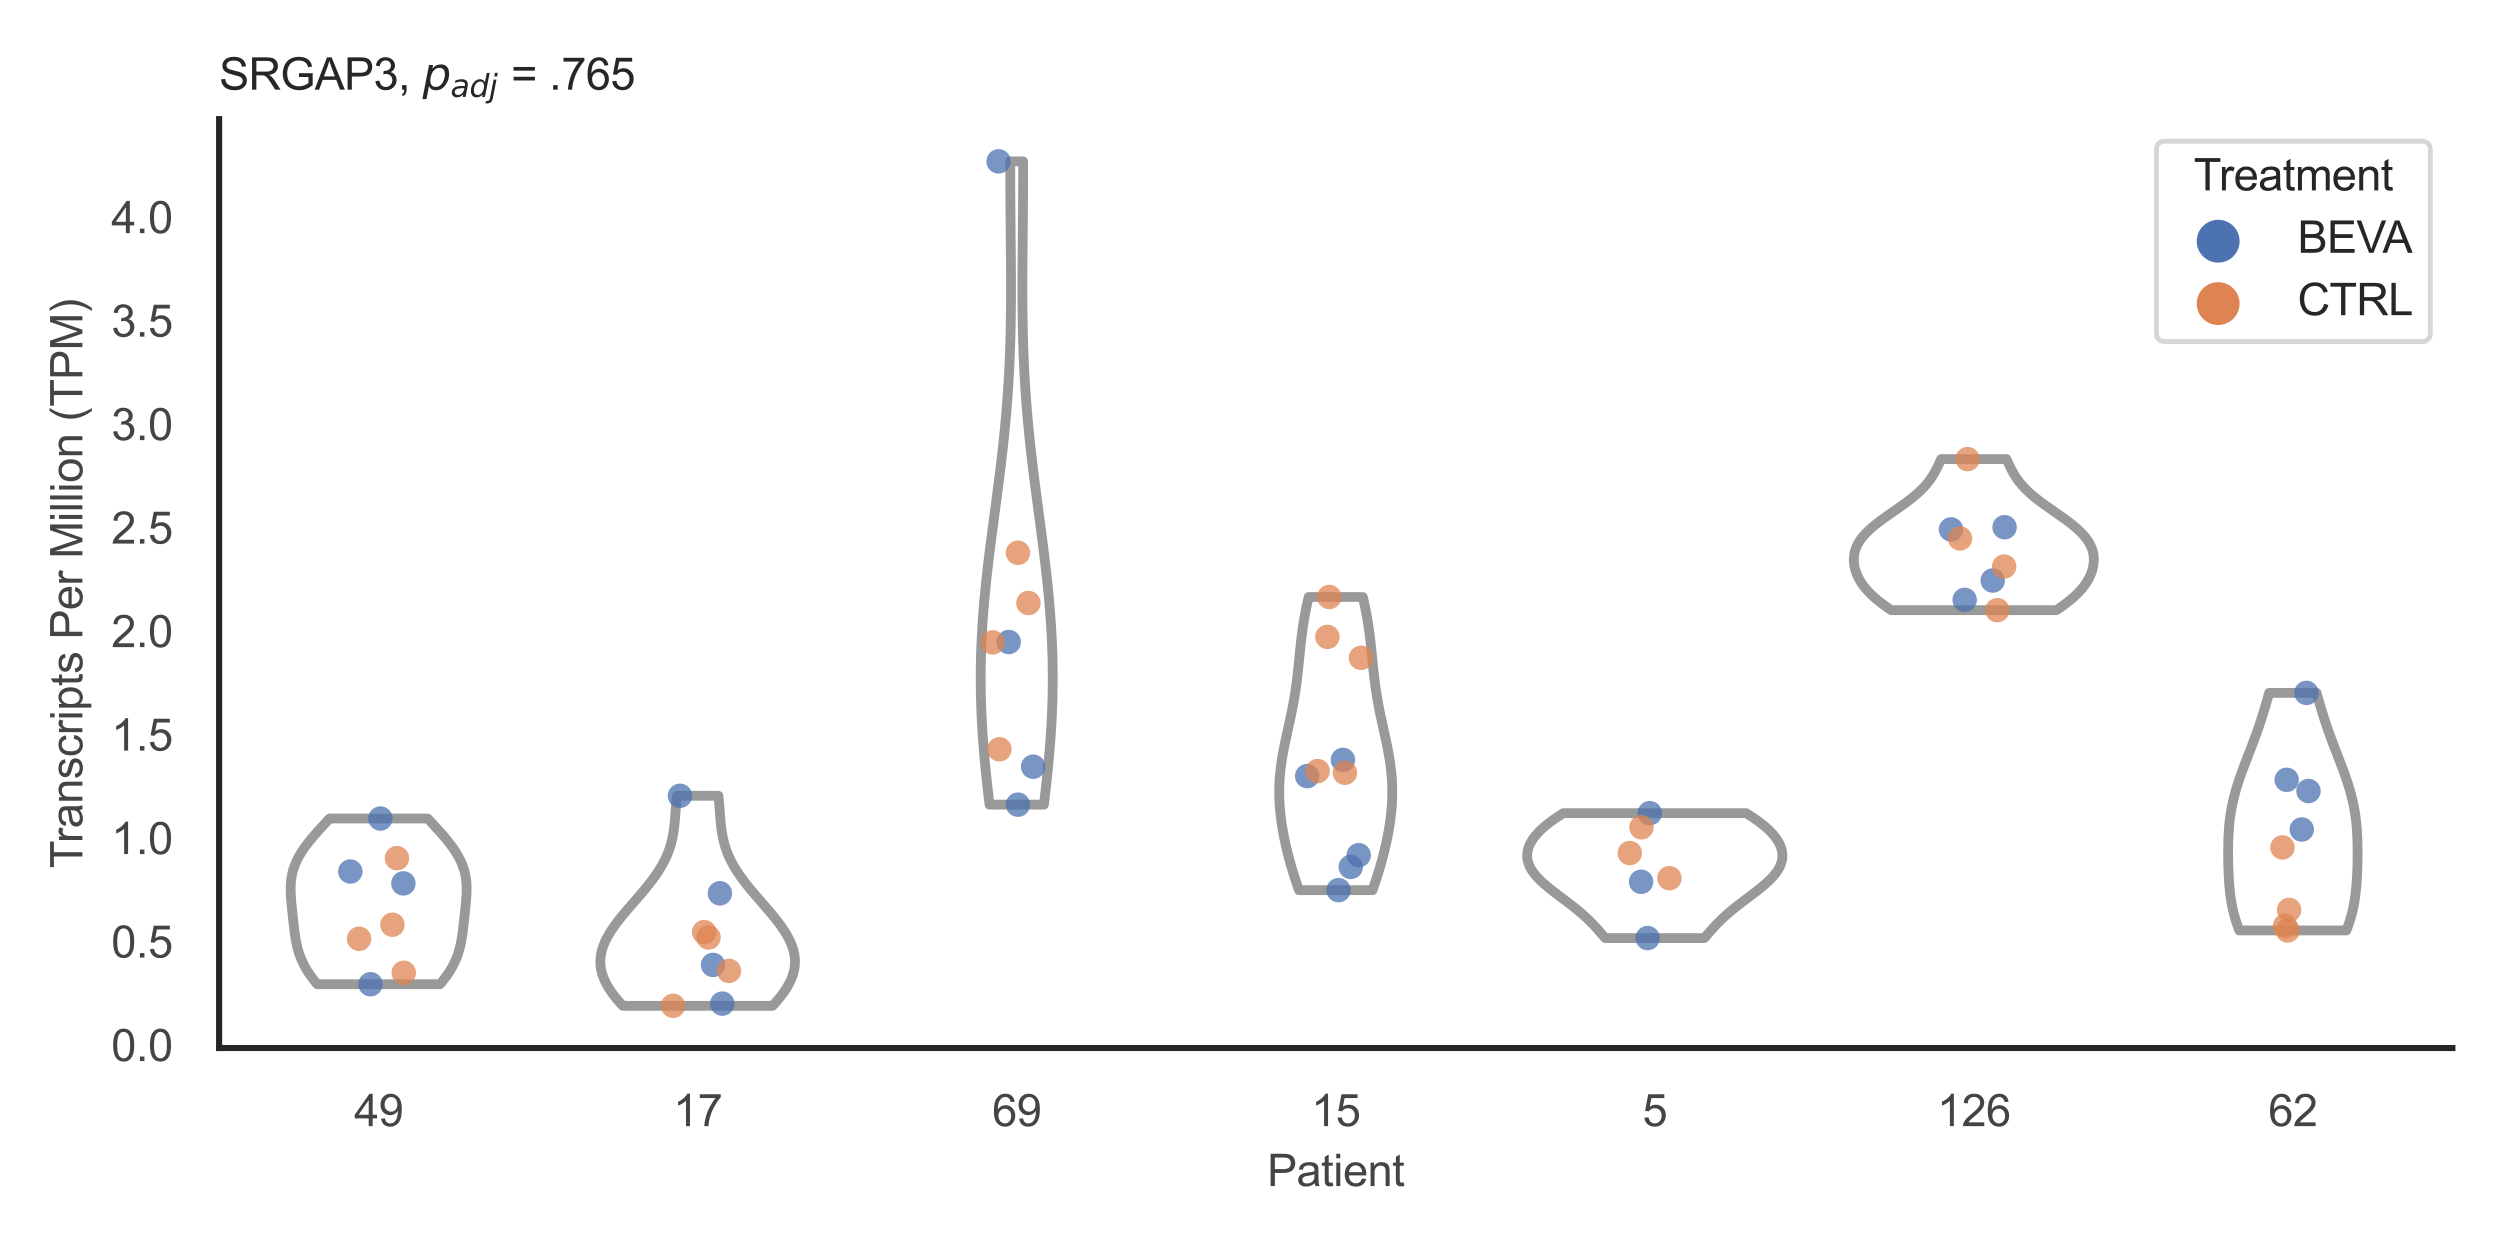 <?xml version="1.0" encoding="utf-8" standalone="no"?>
<!DOCTYPE svg PUBLIC "-//W3C//DTD SVG 1.1//EN"
  "http://www.w3.org/Graphics/SVG/1.1/DTD/svg11.dtd">
<svg xmlns:xlink="http://www.w3.org/1999/xlink" width="510.236pt" height="255.118pt" viewBox="0 0 510.236 255.118" xmlns="http://www.w3.org/2000/svg" version="1.1">
 <defs>
  <style type="text/css">*{stroke-linejoin: round; stroke-linecap: butt}</style>
 </defs>
 <g id="figure_1">
  <g id="patch_1">
   <path d="M 0 255.118 
L 510.236 255.118 
L 510.236 0 
L 0 0 
z
" style="fill: #ffffff"/>
  </g>
  <g id="axes_1">
   <g id="patch_2">
    <path d="M 44.72 213.898 
L 500.516 213.898 
L 500.516 24.32 
L 44.72 24.32 
z
" style="fill: #ffffff"/>
   </g>
   <g id="matplotlib.axis_1">
    <g id="xtick_1">
     <g id="text_1">
      <!-- 49 -->
      <g style="fill: #444444" transform="translate(72.272 229.84)scale(0.09 -0.09)">
       <defs>
        <path id="ArialMT-34" d="M 2069 0 
L 2069 1097 
L 81 1097 
L 81 1613 
L 2172 4581 
L 2631 4581 
L 2631 1613 
L 3250 1613 
L 3250 1097 
L 2631 1097 
L 2631 0 
L 2069 0 
z
M 2069 1613 
L 2069 3678 
L 634 1613 
L 2069 1613 
z
" transform="scale(0.016)"/>
        <path id="ArialMT-39" d="M 350 1059 
L 891 1109 
Q 959 728 1153 556 
Q 1347 384 1650 384 
Q 1909 384 2104 503 
Q 2300 622 2425 820 
Q 2550 1019 2634 1356 
Q 2719 1694 2719 2044 
Q 2719 2081 2716 2156 
Q 2547 1888 2255 1720 
Q 1963 1553 1622 1553 
Q 1053 1553 659 1965 
Q 266 2378 266 3053 
Q 266 3750 677 4175 
Q 1088 4600 1706 4600 
Q 2153 4600 2523 4359 
Q 2894 4119 3086 3673 
Q 3278 3228 3278 2384 
Q 3278 1506 3087 986 
Q 2897 466 2520 194 
Q 2144 -78 1638 -78 
Q 1100 -78 759 220 
Q 419 519 350 1059 
z
M 2653 3081 
Q 2653 3566 2395 3850 
Q 2138 4134 1775 4134 
Q 1400 4134 1122 3828 
Q 844 3522 844 3034 
Q 844 2597 1108 2323 
Q 1372 2050 1759 2050 
Q 2150 2050 2401 2323 
Q 2653 2597 2653 3081 
z
" transform="scale(0.016)"/>
       </defs>
       <use xlink:href="#ArialMT-34"/>
       <use xlink:href="#ArialMT-39" x="55.615"/>
      </g>
     </g>
    </g>
    <g id="xtick_2">
     <g id="text_2">
      <!-- 17 -->
      <g style="fill: #444444" transform="translate(137.386 229.84)scale(0.09 -0.09)">
       <defs>
        <path id="ArialMT-31" d="M 2384 0 
L 1822 0 
L 1822 3584 
Q 1619 3391 1289 3197 
Q 959 3003 697 2906 
L 697 3450 
Q 1169 3672 1522 3987 
Q 1875 4303 2022 4600 
L 2384 4600 
L 2384 0 
z
" transform="scale(0.016)"/>
        <path id="ArialMT-37" d="M 303 3981 
L 303 4522 
L 3269 4522 
L 3269 4084 
Q 2831 3619 2401 2847 
Q 1972 2075 1738 1259 
Q 1569 684 1522 0 
L 944 0 
Q 953 541 1156 1306 
Q 1359 2072 1739 2783 
Q 2119 3494 2547 3981 
L 303 3981 
z
" transform="scale(0.016)"/>
       </defs>
       <use xlink:href="#ArialMT-31"/>
       <use xlink:href="#ArialMT-37" x="55.615"/>
      </g>
     </g>
    </g>
    <g id="xtick_3">
     <g id="text_3">
      <!-- 69 -->
      <g style="fill: #444444" transform="translate(202.5 229.84)scale(0.09 -0.09)">
       <defs>
        <path id="ArialMT-36" d="M 3184 3459 
L 2625 3416 
Q 2550 3747 2413 3897 
Q 2184 4138 1850 4138 
Q 1581 4138 1378 3988 
Q 1113 3794 959 3422 
Q 806 3050 800 2363 
Q 1003 2672 1297 2822 
Q 1591 2972 1913 2972 
Q 2475 2972 2870 2558 
Q 3266 2144 3266 1488 
Q 3266 1056 3080 686 
Q 2894 316 2569 119 
Q 2244 -78 1831 -78 
Q 1128 -78 684 439 
Q 241 956 241 2144 
Q 241 3472 731 4075 
Q 1159 4600 1884 4600 
Q 2425 4600 2770 4297 
Q 3116 3994 3184 3459 
z
M 888 1484 
Q 888 1194 1011 928 
Q 1134 663 1356 523 
Q 1578 384 1822 384 
Q 2178 384 2434 671 
Q 2691 959 2691 1453 
Q 2691 1928 2437 2201 
Q 2184 2475 1800 2475 
Q 1419 2475 1153 2201 
Q 888 1928 888 1484 
z
" transform="scale(0.016)"/>
       </defs>
       <use xlink:href="#ArialMT-36"/>
       <use xlink:href="#ArialMT-39" x="55.615"/>
      </g>
     </g>
    </g>
    <g id="xtick_4">
     <g id="text_4">
      <!-- 15 -->
      <g style="fill: #444444" transform="translate(267.613 229.84)scale(0.09 -0.09)">
       <defs>
        <path id="ArialMT-35" d="M 266 1200 
L 856 1250 
Q 922 819 1161 601 
Q 1400 384 1738 384 
Q 2144 384 2425 690 
Q 2706 997 2706 1503 
Q 2706 1984 2436 2262 
Q 2166 2541 1728 2541 
Q 1456 2541 1237 2417 
Q 1019 2294 894 2097 
L 366 2166 
L 809 4519 
L 3088 4519 
L 3088 3981 
L 1259 3981 
L 1013 2750 
Q 1425 3038 1878 3038 
Q 2478 3038 2890 2622 
Q 3303 2206 3303 1553 
Q 3303 931 2941 478 
Q 2500 -78 1738 -78 
Q 1113 -78 717 272 
Q 322 622 266 1200 
z
" transform="scale(0.016)"/>
       </defs>
       <use xlink:href="#ArialMT-31"/>
       <use xlink:href="#ArialMT-35" x="55.615"/>
      </g>
     </g>
    </g>
    <g id="xtick_5">
     <g id="text_5">
      <!-- 5 -->
      <g style="fill: #444444" transform="translate(335.229 229.84)scale(0.09 -0.09)">
       <use xlink:href="#ArialMT-35"/>
      </g>
     </g>
    </g>
    <g id="xtick_6">
     <g id="text_6">
      <!-- 126 -->
      <g style="fill: #444444" transform="translate(395.338 229.84)scale(0.09 -0.09)">
       <defs>
        <path id="ArialMT-32" d="M 3222 541 
L 3222 0 
L 194 0 
Q 188 203 259 391 
Q 375 700 629 1000 
Q 884 1300 1366 1694 
Q 2113 2306 2375 2664 
Q 2638 3022 2638 3341 
Q 2638 3675 2398 3904 
Q 2159 4134 1775 4134 
Q 1369 4134 1125 3890 
Q 881 3647 878 3216 
L 300 3275 
Q 359 3922 746 4261 
Q 1134 4600 1788 4600 
Q 2447 4600 2831 4234 
Q 3216 3869 3216 3328 
Q 3216 3053 3103 2787 
Q 2991 2522 2730 2228 
Q 2469 1934 1863 1422 
Q 1356 997 1212 845 
Q 1069 694 975 541 
L 3222 541 
z
" transform="scale(0.016)"/>
       </defs>
       <use xlink:href="#ArialMT-31"/>
       <use xlink:href="#ArialMT-32" x="55.615"/>
       <use xlink:href="#ArialMT-36" x="111.23"/>
      </g>
     </g>
    </g>
    <g id="xtick_7">
     <g id="text_7">
      <!-- 62 -->
      <g style="fill: #444444" transform="translate(462.955 229.84)scale(0.09 -0.09)">
       <use xlink:href="#ArialMT-36"/>
       <use xlink:href="#ArialMT-32" x="55.615"/>
      </g>
     </g>
    </g>
    <g id="text_8">
     <!-- Patient -->
     <g style="fill: #444444" transform="translate(258.609 242.071)scale(0.09 -0.09)">
      <defs>
       <path id="ArialMT-50" d="M 494 0 
L 494 4581 
L 2222 4581 
Q 2678 4581 2919 4538 
Q 3256 4481 3484 4323 
Q 3713 4166 3852 3881 
Q 3991 3597 3991 3256 
Q 3991 2672 3619 2267 
Q 3247 1863 2275 1863 
L 1100 1863 
L 1100 0 
L 494 0 
z
M 1100 2403 
L 2284 2403 
Q 2872 2403 3119 2622 
Q 3366 2841 3366 3238 
Q 3366 3525 3220 3729 
Q 3075 3934 2838 4000 
Q 2684 4041 2272 4041 
L 1100 4041 
L 1100 2403 
z
" transform="scale(0.016)"/>
       <path id="ArialMT-61" d="M 2588 409 
Q 2275 144 1986 34 
Q 1697 -75 1366 -75 
Q 819 -75 525 192 
Q 231 459 231 875 
Q 231 1119 342 1320 
Q 453 1522 633 1644 
Q 813 1766 1038 1828 
Q 1203 1872 1538 1913 
Q 2219 1994 2541 2106 
Q 2544 2222 2544 2253 
Q 2544 2597 2384 2738 
Q 2169 2928 1744 2928 
Q 1347 2928 1158 2789 
Q 969 2650 878 2297 
L 328 2372 
Q 403 2725 575 2942 
Q 747 3159 1072 3276 
Q 1397 3394 1825 3394 
Q 2250 3394 2515 3294 
Q 2781 3194 2906 3042 
Q 3031 2891 3081 2659 
Q 3109 2516 3109 2141 
L 3109 1391 
Q 3109 606 3145 398 
Q 3181 191 3288 0 
L 2700 0 
Q 2613 175 2588 409 
z
M 2541 1666 
Q 2234 1541 1622 1453 
Q 1275 1403 1131 1340 
Q 988 1278 909 1158 
Q 831 1038 831 891 
Q 831 666 1001 516 
Q 1172 366 1500 366 
Q 1825 366 2078 508 
Q 2331 650 2450 897 
Q 2541 1088 2541 1459 
L 2541 1666 
z
" transform="scale(0.016)"/>
       <path id="ArialMT-74" d="M 1650 503 
L 1731 6 
Q 1494 -44 1306 -44 
Q 1000 -44 831 53 
Q 663 150 594 308 
Q 525 466 525 972 
L 525 2881 
L 113 2881 
L 113 3319 
L 525 3319 
L 525 4141 
L 1084 4478 
L 1084 3319 
L 1650 3319 
L 1650 2881 
L 1084 2881 
L 1084 941 
Q 1084 700 1114 631 
Q 1144 563 1211 522 
Q 1278 481 1403 481 
Q 1497 481 1650 503 
z
" transform="scale(0.016)"/>
       <path id="ArialMT-69" d="M 425 3934 
L 425 4581 
L 988 4581 
L 988 3934 
L 425 3934 
z
M 425 0 
L 425 3319 
L 988 3319 
L 988 0 
L 425 0 
z
" transform="scale(0.016)"/>
       <path id="ArialMT-65" d="M 2694 1069 
L 3275 997 
Q 3138 488 2766 206 
Q 2394 -75 1816 -75 
Q 1088 -75 661 373 
Q 234 822 234 1631 
Q 234 2469 665 2931 
Q 1097 3394 1784 3394 
Q 2450 3394 2872 2941 
Q 3294 2488 3294 1666 
Q 3294 1616 3291 1516 
L 816 1516 
Q 847 969 1125 678 
Q 1403 388 1819 388 
Q 2128 388 2347 550 
Q 2566 713 2694 1069 
z
M 847 1978 
L 2700 1978 
Q 2663 2397 2488 2606 
Q 2219 2931 1791 2931 
Q 1403 2931 1139 2672 
Q 875 2413 847 1978 
z
" transform="scale(0.016)"/>
       <path id="ArialMT-6e" d="M 422 0 
L 422 3319 
L 928 3319 
L 928 2847 
Q 1294 3394 1984 3394 
Q 2284 3394 2536 3286 
Q 2788 3178 2913 3003 
Q 3038 2828 3088 2588 
Q 3119 2431 3119 2041 
L 3119 0 
L 2556 0 
L 2556 2019 
Q 2556 2363 2490 2533 
Q 2425 2703 2258 2804 
Q 2091 2906 1866 2906 
Q 1506 2906 1245 2678 
Q 984 2450 984 1813 
L 984 0 
L 422 0 
z
" transform="scale(0.016)"/>
      </defs>
      <use xlink:href="#ArialMT-50"/>
      <use xlink:href="#ArialMT-61" x="66.699"/>
      <use xlink:href="#ArialMT-74" x="122.314"/>
      <use xlink:href="#ArialMT-69" x="150.098"/>
      <use xlink:href="#ArialMT-65" x="172.314"/>
      <use xlink:href="#ArialMT-6e" x="227.93"/>
      <use xlink:href="#ArialMT-74" x="283.545"/>
     </g>
    </g>
   </g>
   <g id="matplotlib.axis_2">
    <g id="ytick_1">
     <g id="text_9">
      <!-- 0.0 -->
      <g style="fill: #444444" transform="translate(22.71 216.556)scale(0.09 -0.09)">
       <defs>
        <path id="ArialMT-30" d="M 266 2259 
Q 266 3072 433 3567 
Q 600 4063 929 4331 
Q 1259 4600 1759 4600 
Q 2128 4600 2406 4451 
Q 2684 4303 2865 4023 
Q 3047 3744 3150 3342 
Q 3253 2941 3253 2259 
Q 3253 1453 3087 958 
Q 2922 463 2592 192 
Q 2263 -78 1759 -78 
Q 1097 -78 719 397 
Q 266 969 266 2259 
z
M 844 2259 
Q 844 1131 1108 757 
Q 1372 384 1759 384 
Q 2147 384 2411 759 
Q 2675 1134 2675 2259 
Q 2675 3391 2411 3762 
Q 2147 4134 1753 4134 
Q 1366 4134 1134 3806 
Q 844 3388 844 2259 
z
" transform="scale(0.016)"/>
        <path id="ArialMT-2e" d="M 581 0 
L 581 641 
L 1222 641 
L 1222 0 
L 581 0 
z
" transform="scale(0.016)"/>
       </defs>
       <use xlink:href="#ArialMT-30"/>
       <use xlink:href="#ArialMT-2e" x="55.615"/>
       <use xlink:href="#ArialMT-30" x="83.398"/>
      </g>
     </g>
    </g>
    <g id="ytick_2">
     <g id="text_10">
      <!-- 0.5 -->
      <g style="fill: #444444" transform="translate(22.71 195.435)scale(0.09 -0.09)">
       <use xlink:href="#ArialMT-30"/>
       <use xlink:href="#ArialMT-2e" x="55.615"/>
       <use xlink:href="#ArialMT-35" x="83.398"/>
      </g>
     </g>
    </g>
    <g id="ytick_3">
     <g id="text_11">
      <!-- 1.0 -->
      <g style="fill: #444444" transform="translate(22.71 174.314)scale(0.09 -0.09)">
       <use xlink:href="#ArialMT-31"/>
       <use xlink:href="#ArialMT-2e" x="55.615"/>
       <use xlink:href="#ArialMT-30" x="83.398"/>
      </g>
     </g>
    </g>
    <g id="ytick_4">
     <g id="text_12">
      <!-- 1.5 -->
      <g style="fill: #444444" transform="translate(22.71 153.193)scale(0.09 -0.09)">
       <use xlink:href="#ArialMT-31"/>
       <use xlink:href="#ArialMT-2e" x="55.615"/>
       <use xlink:href="#ArialMT-35" x="83.398"/>
      </g>
     </g>
    </g>
    <g id="ytick_5">
     <g id="text_13">
      <!-- 2.0 -->
      <g style="fill: #444444" transform="translate(22.71 132.072)scale(0.09 -0.09)">
       <use xlink:href="#ArialMT-32"/>
       <use xlink:href="#ArialMT-2e" x="55.615"/>
       <use xlink:href="#ArialMT-30" x="83.398"/>
      </g>
     </g>
    </g>
    <g id="ytick_6">
     <g id="text_14">
      <!-- 2.5 -->
      <g style="fill: #444444" transform="translate(22.71 110.951)scale(0.09 -0.09)">
       <use xlink:href="#ArialMT-32"/>
       <use xlink:href="#ArialMT-2e" x="55.615"/>
       <use xlink:href="#ArialMT-35" x="83.398"/>
      </g>
     </g>
    </g>
    <g id="ytick_7">
     <g id="text_15">
      <!-- 3.0 -->
      <g style="fill: #444444" transform="translate(22.71 89.829)scale(0.09 -0.09)">
       <defs>
        <path id="ArialMT-33" d="M 269 1209 
L 831 1284 
Q 928 806 1161 595 
Q 1394 384 1728 384 
Q 2125 384 2398 659 
Q 2672 934 2672 1341 
Q 2672 1728 2419 1979 
Q 2166 2231 1775 2231 
Q 1616 2231 1378 2169 
L 1441 2663 
Q 1497 2656 1531 2656 
Q 1891 2656 2178 2843 
Q 2466 3031 2466 3422 
Q 2466 3731 2256 3934 
Q 2047 4138 1716 4138 
Q 1388 4138 1169 3931 
Q 950 3725 888 3313 
L 325 3413 
Q 428 3978 793 4289 
Q 1159 4600 1703 4600 
Q 2078 4600 2393 4439 
Q 2709 4278 2876 4000 
Q 3044 3722 3044 3409 
Q 3044 3113 2884 2869 
Q 2725 2625 2413 2481 
Q 2819 2388 3044 2092 
Q 3269 1797 3269 1353 
Q 3269 753 2831 336 
Q 2394 -81 1725 -81 
Q 1122 -81 723 278 
Q 325 638 269 1209 
z
" transform="scale(0.016)"/>
       </defs>
       <use xlink:href="#ArialMT-33"/>
       <use xlink:href="#ArialMT-2e" x="55.615"/>
       <use xlink:href="#ArialMT-30" x="83.398"/>
      </g>
     </g>
    </g>
    <g id="ytick_8">
     <g id="text_16">
      <!-- 3.5 -->
      <g style="fill: #444444" transform="translate(22.71 68.708)scale(0.09 -0.09)">
       <use xlink:href="#ArialMT-33"/>
       <use xlink:href="#ArialMT-2e" x="55.615"/>
       <use xlink:href="#ArialMT-35" x="83.398"/>
      </g>
     </g>
    </g>
    <g id="ytick_9">
     <g id="text_17">
      <!-- 4.0 -->
      <g style="fill: #444444" transform="translate(22.71 47.587)scale(0.09 -0.09)">
       <use xlink:href="#ArialMT-34"/>
       <use xlink:href="#ArialMT-2e" x="55.615"/>
       <use xlink:href="#ArialMT-30" x="83.398"/>
      </g>
     </g>
    </g>
    <g id="text_18">
     <!-- Transcripts Per Million (TPM) -->
     <g style="fill: #444444" transform="translate(16.816 177.194)rotate(-90)scale(0.09 -0.09)">
      <defs>
       <path id="ArialMT-54" d="M 1659 0 
L 1659 4041 
L 150 4041 
L 150 4581 
L 3781 4581 
L 3781 4041 
L 2266 4041 
L 2266 0 
L 1659 0 
z
" transform="scale(0.016)"/>
       <path id="ArialMT-72" d="M 416 0 
L 416 3319 
L 922 3319 
L 922 2816 
Q 1116 3169 1280 3281 
Q 1444 3394 1641 3394 
Q 1925 3394 2219 3213 
L 2025 2691 
Q 1819 2813 1613 2813 
Q 1428 2813 1281 2702 
Q 1134 2591 1072 2394 
Q 978 2094 978 1738 
L 978 0 
L 416 0 
z
" transform="scale(0.016)"/>
       <path id="ArialMT-73" d="M 197 991 
L 753 1078 
Q 800 744 1014 566 
Q 1228 388 1613 388 
Q 2000 388 2187 545 
Q 2375 703 2375 916 
Q 2375 1106 2209 1216 
Q 2094 1291 1634 1406 
Q 1016 1563 777 1677 
Q 538 1791 414 1992 
Q 291 2194 291 2438 
Q 291 2659 392 2848 
Q 494 3038 669 3163 
Q 800 3259 1026 3326 
Q 1253 3394 1513 3394 
Q 1903 3394 2198 3281 
Q 2494 3169 2634 2976 
Q 2775 2784 2828 2463 
L 2278 2388 
Q 2241 2644 2061 2787 
Q 1881 2931 1553 2931 
Q 1166 2931 1000 2803 
Q 834 2675 834 2503 
Q 834 2394 903 2306 
Q 972 2216 1119 2156 
Q 1203 2125 1616 2013 
Q 2213 1853 2448 1751 
Q 2684 1650 2818 1456 
Q 2953 1263 2953 975 
Q 2953 694 2789 445 
Q 2625 197 2315 61 
Q 2006 -75 1616 -75 
Q 969 -75 630 194 
Q 291 463 197 991 
z
" transform="scale(0.016)"/>
       <path id="ArialMT-63" d="M 2588 1216 
L 3141 1144 
Q 3050 572 2676 248 
Q 2303 -75 1759 -75 
Q 1078 -75 664 370 
Q 250 816 250 1647 
Q 250 2184 428 2587 
Q 606 2991 970 3192 
Q 1334 3394 1763 3394 
Q 2303 3394 2647 3120 
Q 2991 2847 3088 2344 
L 2541 2259 
Q 2463 2594 2264 2762 
Q 2066 2931 1784 2931 
Q 1359 2931 1093 2626 
Q 828 2322 828 1663 
Q 828 994 1084 691 
Q 1341 388 1753 388 
Q 2084 388 2306 591 
Q 2528 794 2588 1216 
z
" transform="scale(0.016)"/>
       <path id="ArialMT-70" d="M 422 -1272 
L 422 3319 
L 934 3319 
L 934 2888 
Q 1116 3141 1344 3267 
Q 1572 3394 1897 3394 
Q 2322 3394 2647 3175 
Q 2972 2956 3137 2557 
Q 3303 2159 3303 1684 
Q 3303 1175 3120 767 
Q 2938 359 2589 142 
Q 2241 -75 1856 -75 
Q 1575 -75 1351 44 
Q 1128 163 984 344 
L 984 -1272 
L 422 -1272 
z
M 931 1641 
Q 931 1000 1190 694 
Q 1450 388 1819 388 
Q 2194 388 2461 705 
Q 2728 1022 2728 1688 
Q 2728 2322 2467 2637 
Q 2206 2953 1844 2953 
Q 1484 2953 1207 2617 
Q 931 2281 931 1641 
z
" transform="scale(0.016)"/>
       <path id="ArialMT-20" transform="scale(0.016)"/>
       <path id="ArialMT-4d" d="M 475 0 
L 475 4581 
L 1388 4581 
L 2472 1338 
Q 2622 884 2691 659 
Q 2769 909 2934 1394 
L 4031 4581 
L 4847 4581 
L 4847 0 
L 4263 0 
L 4263 3834 
L 2931 0 
L 2384 0 
L 1059 3900 
L 1059 0 
L 475 0 
z
" transform="scale(0.016)"/>
       <path id="ArialMT-6c" d="M 409 0 
L 409 4581 
L 972 4581 
L 972 0 
L 409 0 
z
" transform="scale(0.016)"/>
       <path id="ArialMT-6f" d="M 213 1659 
Q 213 2581 725 3025 
Q 1153 3394 1769 3394 
Q 2453 3394 2887 2945 
Q 3322 2497 3322 1706 
Q 3322 1066 3130 698 
Q 2938 331 2570 128 
Q 2203 -75 1769 -75 
Q 1072 -75 642 372 
Q 213 819 213 1659 
z
M 791 1659 
Q 791 1022 1069 705 
Q 1347 388 1769 388 
Q 2188 388 2466 706 
Q 2744 1025 2744 1678 
Q 2744 2294 2464 2611 
Q 2184 2928 1769 2928 
Q 1347 2928 1069 2612 
Q 791 2297 791 1659 
z
" transform="scale(0.016)"/>
       <path id="ArialMT-28" d="M 1497 -1347 
Q 1031 -759 709 28 
Q 388 816 388 1659 
Q 388 2403 628 3084 
Q 909 3875 1497 4659 
L 1900 4659 
Q 1522 4009 1400 3731 
Q 1209 3300 1100 2831 
Q 966 2247 966 1656 
Q 966 153 1900 -1347 
L 1497 -1347 
z
" transform="scale(0.016)"/>
       <path id="ArialMT-29" d="M 791 -1347 
L 388 -1347 
Q 1322 153 1322 1656 
Q 1322 2244 1188 2822 
Q 1081 3291 891 3722 
Q 769 4003 388 4659 
L 791 4659 
Q 1378 3875 1659 3084 
Q 1900 2403 1900 1659 
Q 1900 816 1576 28 
Q 1253 -759 791 -1347 
z
" transform="scale(0.016)"/>
      </defs>
      <use xlink:href="#ArialMT-54"/>
      <use xlink:href="#ArialMT-72" x="57.334"/>
      <use xlink:href="#ArialMT-61" x="90.635"/>
      <use xlink:href="#ArialMT-6e" x="146.25"/>
      <use xlink:href="#ArialMT-73" x="201.865"/>
      <use xlink:href="#ArialMT-63" x="251.865"/>
      <use xlink:href="#ArialMT-72" x="301.865"/>
      <use xlink:href="#ArialMT-69" x="335.166"/>
      <use xlink:href="#ArialMT-70" x="357.383"/>
      <use xlink:href="#ArialMT-74" x="412.998"/>
      <use xlink:href="#ArialMT-73" x="440.781"/>
      <use xlink:href="#ArialMT-20" x="490.781"/>
      <use xlink:href="#ArialMT-50" x="518.564"/>
      <use xlink:href="#ArialMT-65" x="585.264"/>
      <use xlink:href="#ArialMT-72" x="640.879"/>
      <use xlink:href="#ArialMT-20" x="674.18"/>
      <use xlink:href="#ArialMT-4d" x="701.963"/>
      <use xlink:href="#ArialMT-69" x="785.264"/>
      <use xlink:href="#ArialMT-6c" x="807.48"/>
      <use xlink:href="#ArialMT-6c" x="829.697"/>
      <use xlink:href="#ArialMT-69" x="851.914"/>
      <use xlink:href="#ArialMT-6f" x="874.131"/>
      <use xlink:href="#ArialMT-6e" x="929.746"/>
      <use xlink:href="#ArialMT-20" x="985.361"/>
      <use xlink:href="#ArialMT-28" x="1013.145"/>
      <use xlink:href="#ArialMT-54" x="1046.445"/>
      <use xlink:href="#ArialMT-50" x="1107.529"/>
      <use xlink:href="#ArialMT-4d" x="1174.229"/>
      <use xlink:href="#ArialMT-29" x="1257.529"/>
     </g>
    </g>
   </g>
   <g id="PolyCollection_1">
    <defs>
     <path id="ma3d6ecf7aa" d="M 89.804 -54.244 
L 64.75 -54.244 
L 64.466 -54.585 
L 64.19 -54.927 
L 63.923 -55.269 
L 63.665 -55.61 
L 63.416 -55.952 
L 63.177 -56.293 
L 62.948 -56.635 
L 62.729 -56.977 
L 62.52 -57.318 
L 62.322 -57.66 
L 62.134 -58.001 
L 61.956 -58.343 
L 61.788 -58.684 
L 61.63 -59.026 
L 61.482 -59.368 
L 61.344 -59.709 
L 61.214 -60.051 
L 61.094 -60.392 
L 60.982 -60.734 
L 60.878 -61.075 
L 60.781 -61.417 
L 60.692 -61.759 
L 60.61 -62.1 
L 60.534 -62.442 
L 60.463 -62.783 
L 60.398 -63.125 
L 60.337 -63.466 
L 60.281 -63.808 
L 60.228 -64.15 
L 60.179 -64.491 
L 60.133 -64.833 
L 60.088 -65.174 
L 60.046 -65.516 
L 60.005 -65.857 
L 59.966 -66.199 
L 59.927 -66.541 
L 59.89 -66.882 
L 59.852 -67.224 
L 59.815 -67.565 
L 59.778 -67.907 
L 59.742 -68.249 
L 59.705 -68.59 
L 59.669 -68.932 
L 59.633 -69.273 
L 59.597 -69.615 
L 59.562 -69.956 
L 59.528 -70.298 
L 59.495 -70.64 
L 59.463 -70.981 
L 59.434 -71.323 
L 59.406 -71.664 
L 59.382 -72.006 
L 59.361 -72.347 
L 59.344 -72.689 
L 59.331 -73.031 
L 59.324 -73.372 
L 59.321 -73.714 
L 59.325 -74.055 
L 59.335 -74.397 
L 59.353 -74.738 
L 59.378 -75.08 
L 59.412 -75.422 
L 59.454 -75.763 
L 59.505 -76.105 
L 59.566 -76.446 
L 59.637 -76.788 
L 59.718 -77.129 
L 59.81 -77.471 
L 59.913 -77.813 
L 60.027 -78.154 
L 60.152 -78.496 
L 60.288 -78.837 
L 60.435 -79.179 
L 60.594 -79.521 
L 60.764 -79.862 
L 60.945 -80.204 
L 61.136 -80.545 
L 61.338 -80.887 
L 61.551 -81.228 
L 61.774 -81.57 
L 62.006 -81.912 
L 62.247 -82.253 
L 62.497 -82.595 
L 62.756 -82.936 
L 63.022 -83.278 
L 63.296 -83.619 
L 63.576 -83.961 
L 63.863 -84.303 
L 64.155 -84.644 
L 64.452 -84.986 
L 64.754 -85.327 
L 65.06 -85.669 
L 65.369 -86.01 
L 65.681 -86.352 
L 65.995 -86.694 
L 66.311 -87.035 
L 66.628 -87.377 
L 66.945 -87.718 
L 67.263 -88.06 
L 87.291 -88.06 
L 87.291 -88.06 
L 87.609 -87.718 
L 87.926 -87.377 
L 88.243 -87.035 
L 88.559 -86.694 
L 88.873 -86.352 
L 89.185 -86.01 
L 89.494 -85.669 
L 89.8 -85.327 
L 90.102 -84.986 
L 90.399 -84.644 
L 90.691 -84.303 
L 90.978 -83.961 
L 91.258 -83.619 
L 91.532 -83.278 
L 91.798 -82.936 
L 92.056 -82.595 
L 92.307 -82.253 
L 92.548 -81.912 
L 92.78 -81.57 
L 93.003 -81.228 
L 93.215 -80.887 
L 93.418 -80.545 
L 93.609 -80.204 
L 93.79 -79.862 
L 93.96 -79.521 
L 94.118 -79.179 
L 94.266 -78.837 
L 94.402 -78.496 
L 94.527 -78.154 
L 94.641 -77.813 
L 94.743 -77.471 
L 94.835 -77.129 
L 94.917 -76.788 
L 94.987 -76.446 
L 95.048 -76.105 
L 95.1 -75.763 
L 95.142 -75.422 
L 95.176 -75.08 
L 95.201 -74.738 
L 95.218 -74.397 
L 95.229 -74.055 
L 95.233 -73.714 
L 95.23 -73.372 
L 95.222 -73.031 
L 95.21 -72.689 
L 95.193 -72.347 
L 95.172 -72.006 
L 95.147 -71.664 
L 95.12 -71.323 
L 95.091 -70.981 
L 95.059 -70.64 
L 95.026 -70.298 
L 94.992 -69.956 
L 94.957 -69.615 
L 94.921 -69.273 
L 94.885 -68.932 
L 94.849 -68.59 
L 94.812 -68.249 
L 94.775 -67.907 
L 94.739 -67.565 
L 94.702 -67.224 
L 94.664 -66.882 
L 94.626 -66.541 
L 94.588 -66.199 
L 94.548 -65.857 
L 94.508 -65.516 
L 94.465 -65.174 
L 94.421 -64.833 
L 94.375 -64.491 
L 94.325 -64.15 
L 94.273 -63.808 
L 94.216 -63.466 
L 94.156 -63.125 
L 94.091 -62.783 
L 94.02 -62.442 
L 93.944 -62.1 
L 93.861 -61.759 
L 93.772 -61.417 
L 93.676 -61.075 
L 93.572 -60.734 
L 93.46 -60.392 
L 93.339 -60.051 
L 93.21 -59.709 
L 93.071 -59.368 
L 92.923 -59.026 
L 92.766 -58.684 
L 92.598 -58.343 
L 92.42 -58.001 
L 92.232 -57.66 
L 92.033 -57.318 
L 91.825 -56.977 
L 91.606 -56.635 
L 91.377 -56.293 
L 91.138 -55.952 
L 90.889 -55.61 
L 90.631 -55.269 
L 90.364 -54.927 
L 90.088 -54.585 
L 89.804 -54.244 
z
" style="stroke: #999999; stroke-width: 2"/>
    </defs>
    <g clip-path="url(#pc6fd73e545)">
     <use xlink:href="#ma3d6ecf7aa" x="0" y="255.118" style="fill: #ffffff; stroke: #999999; stroke-width: 2"/>
    </g>
   </g>
   <g id="PolyCollection_2">
    <defs>
     <path id="ma7a0a39895" d="M 157.682 -49.837 
L 127.099 -49.837 
L 126.706 -50.27 
L 126.324 -50.703 
L 125.956 -51.136 
L 125.602 -51.569 
L 125.264 -52.002 
L 124.942 -52.435 
L 124.638 -52.868 
L 124.351 -53.301 
L 124.084 -53.734 
L 123.835 -54.167 
L 123.607 -54.6 
L 123.4 -55.033 
L 123.214 -55.466 
L 123.05 -55.899 
L 122.908 -56.332 
L 122.788 -56.765 
L 122.691 -57.198 
L 122.616 -57.631 
L 122.564 -58.064 
L 122.535 -58.497 
L 122.529 -58.93 
L 122.545 -59.363 
L 122.583 -59.796 
L 122.643 -60.229 
L 122.725 -60.662 
L 122.829 -61.095 
L 122.953 -61.528 
L 123.097 -61.961 
L 123.261 -62.394 
L 123.444 -62.827 
L 123.646 -63.26 
L 123.865 -63.693 
L 124.102 -64.126 
L 124.354 -64.559 
L 124.621 -64.992 
L 124.903 -65.425 
L 125.199 -65.858 
L 125.507 -66.291 
L 125.826 -66.724 
L 126.156 -67.156 
L 126.496 -67.589 
L 126.844 -68.022 
L 127.199 -68.455 
L 127.56 -68.888 
L 127.927 -69.321 
L 128.298 -69.754 
L 128.672 -70.187 
L 129.048 -70.62 
L 129.424 -71.053 
L 129.801 -71.486 
L 130.176 -71.919 
L 130.55 -72.352 
L 130.92 -72.785 
L 131.285 -73.218 
L 131.646 -73.651 
L 132 -74.084 
L 132.348 -74.517 
L 132.688 -74.95 
L 133.019 -75.383 
L 133.342 -75.816 
L 133.654 -76.249 
L 133.956 -76.682 
L 134.247 -77.115 
L 134.526 -77.548 
L 134.793 -77.981 
L 135.048 -78.414 
L 135.291 -78.847 
L 135.52 -79.28 
L 135.737 -79.713 
L 135.941 -80.146 
L 136.132 -80.579 
L 136.31 -81.012 
L 136.476 -81.445 
L 136.629 -81.878 
L 136.77 -82.311 
L 136.899 -82.744 
L 137.017 -83.177 
L 137.125 -83.61 
L 137.222 -84.043 
L 137.31 -84.476 
L 137.389 -84.909 
L 137.459 -85.342 
L 137.523 -85.775 
L 137.579 -86.208 
L 137.63 -86.641 
L 137.676 -87.074 
L 137.717 -87.507 
L 137.755 -87.94 
L 137.79 -88.373 
L 137.824 -88.806 
L 137.856 -89.239 
L 137.888 -89.672 
L 137.921 -90.105 
L 137.954 -90.538 
L 137.989 -90.971 
L 138.026 -91.404 
L 138.066 -91.836 
L 138.11 -92.269 
L 138.156 -92.702 
L 146.625 -92.702 
L 146.625 -92.702 
L 146.672 -92.269 
L 146.715 -91.836 
L 146.755 -91.404 
L 146.792 -90.971 
L 146.827 -90.538 
L 146.86 -90.105 
L 146.893 -89.672 
L 146.925 -89.239 
L 146.957 -88.806 
L 146.991 -88.373 
L 147.026 -87.94 
L 147.064 -87.507 
L 147.106 -87.074 
L 147.151 -86.641 
L 147.202 -86.208 
L 147.259 -85.775 
L 147.322 -85.342 
L 147.393 -84.909 
L 147.472 -84.476 
L 147.559 -84.043 
L 147.657 -83.61 
L 147.764 -83.177 
L 147.882 -82.744 
L 148.011 -82.311 
L 148.153 -81.878 
L 148.306 -81.445 
L 148.471 -81.012 
L 148.649 -80.579 
L 148.84 -80.146 
L 149.044 -79.713 
L 149.261 -79.28 
L 149.491 -78.847 
L 149.733 -78.414 
L 149.988 -77.981 
L 150.255 -77.548 
L 150.535 -77.115 
L 150.825 -76.682 
L 151.127 -76.249 
L 151.44 -75.816 
L 151.762 -75.383 
L 152.093 -74.95 
L 152.433 -74.517 
L 152.781 -74.084 
L 153.135 -73.651 
L 153.496 -73.218 
L 153.862 -72.785 
L 154.232 -72.352 
L 154.605 -71.919 
L 154.98 -71.486 
L 155.357 -71.053 
L 155.734 -70.62 
L 156.109 -70.187 
L 156.483 -69.754 
L 156.854 -69.321 
L 157.221 -68.888 
L 157.582 -68.455 
L 157.938 -68.022 
L 158.286 -67.589 
L 158.625 -67.156 
L 158.955 -66.724 
L 159.274 -66.291 
L 159.582 -65.858 
L 159.878 -65.425 
L 160.16 -64.992 
L 160.427 -64.559 
L 160.68 -64.126 
L 160.916 -63.693 
L 161.135 -63.26 
L 161.337 -62.827 
L 161.52 -62.394 
L 161.684 -61.961 
L 161.829 -61.528 
L 161.953 -61.095 
L 162.056 -60.662 
L 162.138 -60.229 
L 162.198 -59.796 
L 162.237 -59.363 
L 162.252 -58.93 
L 162.246 -58.497 
L 162.217 -58.064 
L 162.165 -57.631 
L 162.09 -57.198 
L 161.993 -56.765 
L 161.873 -56.332 
L 161.731 -55.899 
L 161.567 -55.466 
L 161.381 -55.033 
L 161.174 -54.6 
L 160.946 -54.167 
L 160.698 -53.734 
L 160.43 -53.301 
L 160.143 -52.868 
L 159.839 -52.435 
L 159.517 -52.002 
L 159.179 -51.569 
L 158.825 -51.136 
L 158.457 -50.703 
L 158.076 -50.27 
L 157.682 -49.837 
z
" style="stroke: #999999; stroke-width: 2"/>
    </defs>
    <g clip-path="url(#pc6fd73e545)">
     <use xlink:href="#ma7a0a39895" x="0" y="255.118" style="fill: #ffffff; stroke: #999999; stroke-width: 2"/>
    </g>
   </g>
   <g id="PolyCollection_3">
    <defs>
     <path id="m2871aa76fc" d="M 213.048 -90.894 
L 201.961 -90.894 
L 201.8 -92.22 
L 201.644 -93.546 
L 201.493 -94.872 
L 201.348 -96.198 
L 201.209 -97.524 
L 201.077 -98.85 
L 200.952 -100.176 
L 200.835 -101.503 
L 200.725 -102.829 
L 200.625 -104.155 
L 200.533 -105.481 
L 200.45 -106.807 
L 200.377 -108.133 
L 200.314 -109.459 
L 200.261 -110.786 
L 200.218 -112.112 
L 200.186 -113.438 
L 200.164 -114.764 
L 200.154 -116.09 
L 200.154 -117.416 
L 200.164 -118.742 
L 200.186 -120.069 
L 200.218 -121.395 
L 200.261 -122.721 
L 200.315 -124.047 
L 200.379 -125.373 
L 200.453 -126.699 
L 200.536 -128.025 
L 200.63 -129.351 
L 200.732 -130.678 
L 200.843 -132.004 
L 200.963 -133.33 
L 201.09 -134.656 
L 201.225 -135.982 
L 201.367 -137.308 
L 201.515 -138.634 
L 201.668 -139.961 
L 201.827 -141.287 
L 201.99 -142.613 
L 202.158 -143.939 
L 202.328 -145.265 
L 202.501 -146.591 
L 202.675 -147.917 
L 202.851 -149.243 
L 203.027 -150.57 
L 203.204 -151.896 
L 203.379 -153.222 
L 203.553 -154.548 
L 203.725 -155.874 
L 203.895 -157.2 
L 204.061 -158.526 
L 204.224 -159.853 
L 204.382 -161.179 
L 204.536 -162.505 
L 204.685 -163.831 
L 204.828 -165.157 
L 204.966 -166.483 
L 205.097 -167.809 
L 205.222 -169.136 
L 205.341 -170.462 
L 205.452 -171.788 
L 205.557 -173.114 
L 205.655 -174.44 
L 205.745 -175.766 
L 205.829 -177.092 
L 205.906 -178.418 
L 205.975 -179.745 
L 206.038 -181.071 
L 206.094 -182.397 
L 206.144 -183.723 
L 206.187 -185.049 
L 206.224 -186.375 
L 206.256 -187.701 
L 206.281 -189.028 
L 206.302 -190.354 
L 206.318 -191.68 
L 206.329 -193.006 
L 206.336 -194.332 
L 206.34 -195.658 
L 206.34 -196.984 
L 206.337 -198.31 
L 206.332 -199.637 
L 206.324 -200.963 
L 206.314 -202.289 
L 206.304 -203.615 
L 206.292 -204.941 
L 206.279 -206.267 
L 206.267 -207.593 
L 206.254 -208.92 
L 206.242 -210.246 
L 206.231 -211.572 
L 206.22 -212.898 
L 206.211 -214.224 
L 206.204 -215.55 
L 206.198 -216.876 
L 206.194 -218.203 
L 206.193 -219.529 
L 206.193 -220.855 
L 206.196 -222.181 
L 208.813 -222.181 
L 208.813 -222.181 
L 208.816 -220.855 
L 208.816 -219.529 
L 208.814 -218.203 
L 208.811 -216.876 
L 208.805 -215.55 
L 208.797 -214.224 
L 208.788 -212.898 
L 208.778 -211.572 
L 208.767 -210.246 
L 208.754 -208.92 
L 208.742 -207.593 
L 208.729 -206.267 
L 208.717 -204.941 
L 208.705 -203.615 
L 208.694 -202.289 
L 208.685 -200.963 
L 208.677 -199.637 
L 208.672 -198.31 
L 208.669 -196.984 
L 208.669 -195.658 
L 208.672 -194.332 
L 208.679 -193.006 
L 208.691 -191.68 
L 208.707 -190.354 
L 208.727 -189.028 
L 208.753 -187.701 
L 208.785 -186.375 
L 208.822 -185.049 
L 208.865 -183.723 
L 208.915 -182.397 
L 208.971 -181.071 
L 209.033 -179.745 
L 209.103 -178.418 
L 209.18 -177.092 
L 209.263 -175.766 
L 209.354 -174.44 
L 209.452 -173.114 
L 209.557 -171.788 
L 209.668 -170.462 
L 209.787 -169.136 
L 209.912 -167.809 
L 210.043 -166.483 
L 210.181 -165.157 
L 210.324 -163.831 
L 210.473 -162.505 
L 210.627 -161.179 
L 210.785 -159.853 
L 210.948 -158.526 
L 211.114 -157.2 
L 211.284 -155.874 
L 211.456 -154.548 
L 211.63 -153.222 
L 211.805 -151.896 
L 211.981 -150.57 
L 212.158 -149.243 
L 212.334 -147.917 
L 212.508 -146.591 
L 212.681 -145.265 
L 212.851 -143.939 
L 213.018 -142.613 
L 213.182 -141.287 
L 213.34 -139.961 
L 213.494 -138.634 
L 213.642 -137.308 
L 213.784 -135.982 
L 213.918 -134.656 
L 214.046 -133.33 
L 214.165 -132.004 
L 214.277 -130.678 
L 214.379 -129.351 
L 214.472 -128.025 
L 214.556 -126.699 
L 214.63 -125.373 
L 214.694 -124.047 
L 214.747 -122.721 
L 214.79 -121.395 
L 214.823 -120.069 
L 214.844 -118.742 
L 214.855 -117.416 
L 214.855 -116.09 
L 214.844 -114.764 
L 214.823 -113.438 
L 214.791 -112.112 
L 214.748 -110.786 
L 214.695 -109.459 
L 214.632 -108.133 
L 214.559 -106.807 
L 214.476 -105.481 
L 214.384 -104.155 
L 214.283 -102.829 
L 214.174 -101.503 
L 214.057 -100.176 
L 213.932 -98.85 
L 213.8 -97.524 
L 213.661 -96.198 
L 213.516 -94.872 
L 213.365 -93.546 
L 213.209 -92.22 
L 213.048 -90.894 
z
" style="stroke: #999999; stroke-width: 2"/>
    </defs>
    <g clip-path="url(#pc6fd73e545)">
     <use xlink:href="#m2871aa76fc" x="0" y="255.118" style="fill: #ffffff; stroke: #999999; stroke-width: 2"/>
    </g>
   </g>
   <g id="PolyCollection_4">
    <defs>
     <path id="m751e2ca228" d="M 280.125 -73.444 
L 265.111 -73.444 
L 264.902 -74.048 
L 264.696 -74.652 
L 264.494 -75.257 
L 264.296 -75.861 
L 264.102 -76.465 
L 263.913 -77.07 
L 263.729 -77.674 
L 263.55 -78.278 
L 263.376 -78.883 
L 263.207 -79.487 
L 263.043 -80.091 
L 262.885 -80.696 
L 262.732 -81.3 
L 262.585 -81.904 
L 262.444 -82.509 
L 262.309 -83.113 
L 262.18 -83.718 
L 262.057 -84.322 
L 261.94 -84.926 
L 261.829 -85.531 
L 261.726 -86.135 
L 261.629 -86.739 
L 261.539 -87.344 
L 261.457 -87.948 
L 261.382 -88.552 
L 261.315 -89.157 
L 261.256 -89.761 
L 261.205 -90.365 
L 261.163 -90.97 
L 261.129 -91.574 
L 261.104 -92.178 
L 261.088 -92.783 
L 261.082 -93.387 
L 261.084 -93.991 
L 261.097 -94.596 
L 261.118 -95.2 
L 261.149 -95.805 
L 261.19 -96.409 
L 261.239 -97.013 
L 261.298 -97.618 
L 261.365 -98.222 
L 261.441 -98.826 
L 261.525 -99.431 
L 261.616 -100.035 
L 261.715 -100.639 
L 261.82 -101.244 
L 261.931 -101.848 
L 262.047 -102.452 
L 262.169 -103.057 
L 262.294 -103.661 
L 262.422 -104.265 
L 262.553 -104.87 
L 262.686 -105.474 
L 262.819 -106.079 
L 262.953 -106.683 
L 263.086 -107.287 
L 263.218 -107.892 
L 263.349 -108.496 
L 263.476 -109.1 
L 263.601 -109.705 
L 263.723 -110.309 
L 263.841 -110.913 
L 263.954 -111.518 
L 264.063 -112.122 
L 264.168 -112.726 
L 264.268 -113.331 
L 264.363 -113.935 
L 264.453 -114.539 
L 264.539 -115.144 
L 264.62 -115.748 
L 264.697 -116.352 
L 264.77 -116.957 
L 264.84 -117.561 
L 264.907 -118.166 
L 264.972 -118.77 
L 265.034 -119.374 
L 265.096 -119.979 
L 265.156 -120.583 
L 265.216 -121.187 
L 265.276 -121.792 
L 265.338 -122.396 
L 265.401 -123 
L 265.466 -123.605 
L 265.534 -124.209 
L 265.604 -124.813 
L 265.679 -125.418 
L 265.757 -126.022 
L 265.84 -126.626 
L 265.928 -127.231 
L 266.02 -127.835 
L 266.118 -128.439 
L 266.221 -129.044 
L 266.329 -129.648 
L 266.443 -130.253 
L 266.562 -130.857 
L 266.687 -131.461 
L 266.816 -132.066 
L 266.95 -132.67 
L 267.09 -133.274 
L 278.147 -133.274 
L 278.147 -133.274 
L 278.286 -132.67 
L 278.42 -132.066 
L 278.55 -131.461 
L 278.674 -130.857 
L 278.793 -130.253 
L 278.907 -129.648 
L 279.015 -129.044 
L 279.118 -128.439 
L 279.216 -127.835 
L 279.308 -127.231 
L 279.396 -126.626 
L 279.479 -126.022 
L 279.557 -125.418 
L 279.632 -124.813 
L 279.703 -124.209 
L 279.77 -123.605 
L 279.835 -123 
L 279.898 -122.396 
L 279.96 -121.792 
L 280.02 -121.187 
L 280.08 -120.583 
L 280.141 -119.979 
L 280.202 -119.374 
L 280.264 -118.77 
L 280.329 -118.166 
L 280.396 -117.561 
L 280.466 -116.957 
L 280.539 -116.352 
L 280.616 -115.748 
L 280.698 -115.144 
L 280.783 -114.539 
L 280.873 -113.935 
L 280.968 -113.331 
L 281.068 -112.726 
L 281.173 -112.122 
L 281.282 -111.518 
L 281.395 -110.913 
L 281.513 -110.309 
L 281.635 -109.705 
L 281.76 -109.1 
L 281.888 -108.496 
L 282.018 -107.892 
L 282.15 -107.287 
L 282.283 -106.683 
L 282.417 -106.079 
L 282.551 -105.474 
L 282.683 -104.87 
L 282.814 -104.265 
L 282.942 -103.661 
L 283.068 -103.057 
L 283.189 -102.452 
L 283.305 -101.848 
L 283.416 -101.244 
L 283.522 -100.639 
L 283.62 -100.035 
L 283.712 -99.431 
L 283.795 -98.826 
L 283.871 -98.222 
L 283.939 -97.618 
L 283.997 -97.013 
L 284.047 -96.409 
L 284.087 -95.805 
L 284.118 -95.2 
L 284.14 -94.596 
L 284.152 -93.991 
L 284.155 -93.387 
L 284.148 -92.783 
L 284.132 -92.178 
L 284.107 -91.574 
L 284.074 -90.97 
L 284.031 -90.365 
L 283.98 -89.761 
L 283.921 -89.157 
L 283.854 -88.552 
L 283.779 -87.948 
L 283.697 -87.344 
L 283.607 -86.739 
L 283.51 -86.135 
L 283.407 -85.531 
L 283.296 -84.926 
L 283.18 -84.322 
L 283.057 -83.718 
L 282.927 -83.113 
L 282.792 -82.509 
L 282.651 -81.904 
L 282.504 -81.3 
L 282.351 -80.696 
L 282.193 -80.091 
L 282.029 -79.487 
L 281.86 -78.883 
L 281.686 -78.278 
L 281.507 -77.674 
L 281.323 -77.07 
L 281.134 -76.465 
L 280.94 -75.861 
L 280.743 -75.257 
L 280.54 -74.652 
L 280.335 -74.048 
L 280.125 -73.444 
z
" style="stroke: #999999; stroke-width: 2"/>
    </defs>
    <g clip-path="url(#pc6fd73e545)">
     <use xlink:href="#m751e2ca228" x="0" y="255.118" style="fill: #ffffff; stroke: #999999; stroke-width: 2"/>
    </g>
   </g>
   <g id="PolyCollection_5">
    <defs>
     <path id="m6dcfc77f60" d="M 347.854 -63.662 
L 327.61 -63.662 
L 327.392 -63.919 
L 327.173 -64.177 
L 326.952 -64.434 
L 326.73 -64.692 
L 326.505 -64.949 
L 326.279 -65.207 
L 326.049 -65.464 
L 325.815 -65.722 
L 325.578 -65.979 
L 325.337 -66.237 
L 325.092 -66.494 
L 324.841 -66.752 
L 324.586 -67.009 
L 324.325 -67.267 
L 324.059 -67.524 
L 323.786 -67.782 
L 323.508 -68.039 
L 323.224 -68.297 
L 322.933 -68.554 
L 322.637 -68.812 
L 322.335 -69.069 
L 322.027 -69.327 
L 321.714 -69.584 
L 321.395 -69.842 
L 321.072 -70.099 
L 320.744 -70.357 
L 320.412 -70.614 
L 320.077 -70.872 
L 319.739 -71.129 
L 319.399 -71.387 
L 319.057 -71.644 
L 318.715 -71.901 
L 318.373 -72.159 
L 318.032 -72.416 
L 317.692 -72.674 
L 317.355 -72.931 
L 317.021 -73.189 
L 316.691 -73.446 
L 316.366 -73.704 
L 316.048 -73.961 
L 315.735 -74.219 
L 315.431 -74.476 
L 315.134 -74.734 
L 314.847 -74.991 
L 314.569 -75.249 
L 314.301 -75.506 
L 314.044 -75.764 
L 313.799 -76.021 
L 313.566 -76.279 
L 313.345 -76.536 
L 313.136 -76.794 
L 312.942 -77.051 
L 312.76 -77.309 
L 312.592 -77.566 
L 312.439 -77.824 
L 312.299 -78.081 
L 312.174 -78.339 
L 312.063 -78.596 
L 311.966 -78.854 
L 311.884 -79.111 
L 311.816 -79.369 
L 311.762 -79.626 
L 311.723 -79.884 
L 311.698 -80.141 
L 311.686 -80.399 
L 311.689 -80.656 
L 311.706 -80.914 
L 311.736 -81.171 
L 311.78 -81.429 
L 311.838 -81.686 
L 311.909 -81.944 
L 311.993 -82.201 
L 312.091 -82.459 
L 312.202 -82.716 
L 312.326 -82.974 
L 312.463 -83.231 
L 312.613 -83.489 
L 312.776 -83.746 
L 312.953 -84.004 
L 313.142 -84.261 
L 313.344 -84.519 
L 313.559 -84.776 
L 313.786 -85.034 
L 314.027 -85.291 
L 314.28 -85.549 
L 314.546 -85.806 
L 314.825 -86.064 
L 315.116 -86.321 
L 315.42 -86.579 
L 315.735 -86.836 
L 316.063 -87.094 
L 316.402 -87.351 
L 316.753 -87.609 
L 317.115 -87.866 
L 317.488 -88.124 
L 317.871 -88.381 
L 318.264 -88.639 
L 318.667 -88.896 
L 319.079 -89.154 
L 356.385 -89.154 
L 356.385 -89.154 
L 356.797 -88.896 
L 357.199 -88.639 
L 357.593 -88.381 
L 357.976 -88.124 
L 358.349 -87.866 
L 358.711 -87.609 
L 359.062 -87.351 
L 359.401 -87.094 
L 359.729 -86.836 
L 360.044 -86.579 
L 360.348 -86.321 
L 360.639 -86.064 
L 360.917 -85.806 
L 361.183 -85.549 
L 361.437 -85.291 
L 361.677 -85.034 
L 361.905 -84.776 
L 362.12 -84.519 
L 362.322 -84.261 
L 362.511 -84.004 
L 362.687 -83.746 
L 362.85 -83.489 
L 363.001 -83.231 
L 363.138 -82.974 
L 363.262 -82.716 
L 363.373 -82.459 
L 363.47 -82.201 
L 363.555 -81.944 
L 363.626 -81.686 
L 363.683 -81.429 
L 363.727 -81.171 
L 363.758 -80.914 
L 363.775 -80.656 
L 363.777 -80.399 
L 363.766 -80.141 
L 363.741 -79.884 
L 363.702 -79.626 
L 363.648 -79.369 
L 363.58 -79.111 
L 363.498 -78.854 
L 363.401 -78.596 
L 363.29 -78.339 
L 363.165 -78.081 
L 363.025 -77.824 
L 362.871 -77.566 
L 362.704 -77.309 
L 362.522 -77.051 
L 362.327 -76.794 
L 362.119 -76.536 
L 361.898 -76.279 
L 361.665 -76.021 
L 361.42 -75.764 
L 361.163 -75.506 
L 360.895 -75.249 
L 360.617 -74.991 
L 360.33 -74.734 
L 360.033 -74.476 
L 359.728 -74.219 
L 359.416 -73.961 
L 359.097 -73.704 
L 358.773 -73.446 
L 358.443 -73.189 
L 358.109 -72.931 
L 357.772 -72.674 
L 357.432 -72.416 
L 357.091 -72.159 
L 356.749 -71.901 
L 356.406 -71.644 
L 356.065 -71.387 
L 355.725 -71.129 
L 355.387 -70.872 
L 355.052 -70.614 
L 354.72 -70.357 
L 354.392 -70.099 
L 354.069 -69.842 
L 353.75 -69.584 
L 353.437 -69.327 
L 353.129 -69.069 
L 352.827 -68.812 
L 352.53 -68.554 
L 352.24 -68.297 
L 351.956 -68.039 
L 351.677 -67.782 
L 351.405 -67.524 
L 351.139 -67.267 
L 350.878 -67.009 
L 350.622 -66.752 
L 350.372 -66.494 
L 350.126 -66.237 
L 349.885 -65.979 
L 349.648 -65.722 
L 349.415 -65.464 
L 349.185 -65.207 
L 348.958 -64.949 
L 348.734 -64.692 
L 348.511 -64.434 
L 348.291 -64.177 
L 348.072 -63.919 
L 347.854 -63.662 
z
" style="stroke: #999999; stroke-width: 2"/>
    </defs>
    <g clip-path="url(#pc6fd73e545)">
     <use xlink:href="#m6dcfc77f60" x="0" y="255.118" style="fill: #ffffff; stroke: #999999; stroke-width: 2"/>
    </g>
   </g>
   <g id="PolyCollection_6">
    <defs>
     <path id="m8b2112b0f2" d="M 419.71 -130.585 
L 385.981 -130.585 
L 385.523 -130.896 
L 385.075 -131.208 
L 384.64 -131.519 
L 384.218 -131.831 
L 383.809 -132.142 
L 383.414 -132.453 
L 383.034 -132.765 
L 382.669 -133.076 
L 382.32 -133.388 
L 381.986 -133.699 
L 381.667 -134.01 
L 381.365 -134.322 
L 381.078 -134.633 
L 380.807 -134.945 
L 380.552 -135.256 
L 380.312 -135.568 
L 380.087 -135.879 
L 379.877 -136.19 
L 379.681 -136.502 
L 379.5 -136.813 
L 379.333 -137.125 
L 379.18 -137.436 
L 379.04 -137.747 
L 378.913 -138.059 
L 378.799 -138.37 
L 378.699 -138.682 
L 378.611 -138.993 
L 378.536 -139.305 
L 378.474 -139.616 
L 378.425 -139.927 
L 378.389 -140.239 
L 378.367 -140.55 
L 378.358 -140.862 
L 378.363 -141.173 
L 378.383 -141.484 
L 378.418 -141.796 
L 378.467 -142.107 
L 378.533 -142.419 
L 378.614 -142.73 
L 378.713 -143.042 
L 378.828 -143.353 
L 378.962 -143.664 
L 379.113 -143.976 
L 379.282 -144.287 
L 379.47 -144.599 
L 379.677 -144.91 
L 379.903 -145.221 
L 380.147 -145.533 
L 380.411 -145.844 
L 380.693 -146.156 
L 380.992 -146.467 
L 381.31 -146.779 
L 381.644 -147.09 
L 381.995 -147.401 
L 382.361 -147.713 
L 382.742 -148.024 
L 383.136 -148.336 
L 383.541 -148.647 
L 383.957 -148.958 
L 384.383 -149.27 
L 384.816 -149.581 
L 385.255 -149.893 
L 385.699 -150.204 
L 386.145 -150.516 
L 386.593 -150.827 
L 387.04 -151.138 
L 387.485 -151.45 
L 387.926 -151.761 
L 388.362 -152.073 
L 388.791 -152.384 
L 389.212 -152.695 
L 389.624 -153.007 
L 390.026 -153.318 
L 390.415 -153.63 
L 390.793 -153.941 
L 391.157 -154.253 
L 391.507 -154.564 
L 391.844 -154.875 
L 392.165 -155.187 
L 392.472 -155.498 
L 392.765 -155.81 
L 393.043 -156.121 
L 393.306 -156.432 
L 393.556 -156.744 
L 393.793 -157.055 
L 394.017 -157.367 
L 394.229 -157.678 
L 394.43 -157.99 
L 394.621 -158.301 
L 394.802 -158.612 
L 394.975 -158.924 
L 395.141 -159.235 
L 395.301 -159.547 
L 395.455 -159.858 
L 395.605 -160.169 
L 395.752 -160.481 
L 395.896 -160.792 
L 396.038 -161.104 
L 396.18 -161.415 
L 409.511 -161.415 
L 409.511 -161.415 
L 409.653 -161.104 
L 409.795 -160.792 
L 409.94 -160.481 
L 410.086 -160.169 
L 410.236 -159.858 
L 410.39 -159.547 
L 410.55 -159.235 
L 410.716 -158.924 
L 410.889 -158.612 
L 411.07 -158.301 
L 411.261 -157.99 
L 411.462 -157.678 
L 411.674 -157.367 
L 411.898 -157.055 
L 412.135 -156.744 
L 412.385 -156.432 
L 412.649 -156.121 
L 412.926 -155.81 
L 413.219 -155.498 
L 413.526 -155.187 
L 413.848 -154.875 
L 414.184 -154.564 
L 414.534 -154.253 
L 414.899 -153.941 
L 415.276 -153.63 
L 415.666 -153.318 
L 416.067 -153.007 
L 416.479 -152.695 
L 416.9 -152.384 
L 417.329 -152.073 
L 417.765 -151.761 
L 418.206 -151.45 
L 418.651 -151.138 
L 419.099 -150.827 
L 419.546 -150.516 
L 419.993 -150.204 
L 420.436 -149.893 
L 420.875 -149.581 
L 421.308 -149.27 
L 421.734 -148.958 
L 422.15 -148.647 
L 422.556 -148.336 
L 422.949 -148.024 
L 423.33 -147.713 
L 423.696 -147.401 
L 424.047 -147.09 
L 424.381 -146.779 
L 424.699 -146.467 
L 424.999 -146.156 
L 425.28 -145.844 
L 425.544 -145.533 
L 425.788 -145.221 
L 426.014 -144.91 
L 426.221 -144.599 
L 426.409 -144.287 
L 426.578 -143.976 
L 426.73 -143.664 
L 426.863 -143.353 
L 426.978 -143.042 
L 427.077 -142.73 
L 427.158 -142.419 
L 427.224 -142.107 
L 427.274 -141.796 
L 427.308 -141.484 
L 427.328 -141.173 
L 427.333 -140.862 
L 427.324 -140.55 
L 427.302 -140.239 
L 427.266 -139.927 
L 427.217 -139.616 
L 427.155 -139.305 
L 427.08 -138.993 
L 426.992 -138.682 
L 426.892 -138.37 
L 426.778 -138.059 
L 426.652 -137.747 
L 426.512 -137.436 
L 426.358 -137.125 
L 426.191 -136.813 
L 426.01 -136.502 
L 425.814 -136.19 
L 425.604 -135.879 
L 425.379 -135.568 
L 425.139 -135.256 
L 424.884 -134.945 
L 424.613 -134.633 
L 424.326 -134.322 
L 424.024 -134.01 
L 423.706 -133.699 
L 423.372 -133.388 
L 423.022 -133.076 
L 422.657 -132.765 
L 422.277 -132.453 
L 421.882 -132.142 
L 421.473 -131.831 
L 421.051 -131.519 
L 420.616 -131.208 
L 420.169 -130.896 
L 419.71 -130.585 
z
" style="stroke: #999999; stroke-width: 2"/>
    </defs>
    <g clip-path="url(#pc6fd73e545)">
     <use xlink:href="#m8b2112b0f2" x="0" y="255.118" style="fill: #ffffff; stroke: #999999; stroke-width: 2"/>
    </g>
   </g>
   <g id="PolyCollection_7">
    <defs>
     <path id="m9365e2261b" d="M 478.884 -65.217 
L 457.035 -65.217 
L 456.846 -65.707 
L 456.667 -66.196 
L 456.497 -66.686 
L 456.337 -67.176 
L 456.188 -67.666 
L 456.047 -68.155 
L 455.917 -68.645 
L 455.795 -69.135 
L 455.683 -69.625 
L 455.58 -70.114 
L 455.485 -70.604 
L 455.398 -71.094 
L 455.319 -71.584 
L 455.248 -72.073 
L 455.183 -72.563 
L 455.124 -73.053 
L 455.072 -73.543 
L 455.025 -74.032 
L 454.983 -74.522 
L 454.945 -75.012 
L 454.912 -75.502 
L 454.883 -75.991 
L 454.857 -76.481 
L 454.835 -76.971 
L 454.816 -77.461 
L 454.799 -77.95 
L 454.785 -78.44 
L 454.773 -78.93 
L 454.764 -79.42 
L 454.756 -79.909 
L 454.752 -80.399 
L 454.749 -80.889 
L 454.75 -81.379 
L 454.752 -81.868 
L 454.758 -82.358 
L 454.767 -82.848 
L 454.779 -83.338 
L 454.794 -83.827 
L 454.814 -84.317 
L 454.837 -84.807 
L 454.865 -85.297 
L 454.898 -85.786 
L 454.936 -86.276 
L 454.979 -86.766 
L 455.028 -87.256 
L 455.082 -87.745 
L 455.143 -88.235 
L 455.211 -88.725 
L 455.285 -89.215 
L 455.366 -89.704 
L 455.453 -90.194 
L 455.548 -90.684 
L 455.65 -91.174 
L 455.759 -91.663 
L 455.874 -92.153 
L 455.997 -92.643 
L 456.126 -93.133 
L 456.262 -93.623 
L 456.404 -94.112 
L 456.552 -94.602 
L 456.706 -95.092 
L 456.865 -95.582 
L 457.029 -96.071 
L 457.198 -96.561 
L 457.371 -97.051 
L 457.547 -97.541 
L 457.727 -98.03 
L 457.91 -98.52 
L 458.095 -99.01 
L 458.282 -99.5 
L 458.47 -99.989 
L 458.659 -100.479 
L 458.849 -100.969 
L 459.038 -101.459 
L 459.227 -101.948 
L 459.416 -102.438 
L 459.603 -102.928 
L 459.789 -103.418 
L 459.972 -103.907 
L 460.154 -104.397 
L 460.334 -104.887 
L 460.511 -105.377 
L 460.686 -105.866 
L 460.857 -106.356 
L 461.026 -106.846 
L 461.192 -107.336 
L 461.355 -107.825 
L 461.515 -108.315 
L 461.673 -108.805 
L 461.827 -109.295 
L 461.979 -109.784 
L 462.128 -110.274 
L 462.275 -110.764 
L 462.419 -111.254 
L 462.562 -111.743 
L 462.702 -112.233 
L 462.84 -112.723 
L 462.976 -113.213 
L 463.111 -113.702 
L 472.808 -113.702 
L 472.808 -113.702 
L 472.942 -113.213 
L 473.079 -112.723 
L 473.217 -112.233 
L 473.357 -111.743 
L 473.499 -111.254 
L 473.644 -110.764 
L 473.79 -110.274 
L 473.94 -109.784 
L 474.091 -109.295 
L 474.246 -108.805 
L 474.403 -108.315 
L 474.563 -107.825 
L 474.727 -107.336 
L 474.893 -106.846 
L 475.061 -106.356 
L 475.233 -105.866 
L 475.408 -105.377 
L 475.585 -104.887 
L 475.764 -104.397 
L 475.946 -103.907 
L 476.13 -103.418 
L 476.316 -102.928 
L 476.503 -102.438 
L 476.691 -101.948 
L 476.881 -101.459 
L 477.07 -100.969 
L 477.26 -100.479 
L 477.449 -99.989 
L 477.637 -99.5 
L 477.824 -99.01 
L 478.009 -98.52 
L 478.191 -98.03 
L 478.371 -97.541 
L 478.548 -97.051 
L 478.721 -96.561 
L 478.89 -96.071 
L 479.054 -95.582 
L 479.213 -95.092 
L 479.367 -94.602 
L 479.515 -94.112 
L 479.657 -93.623 
L 479.793 -93.133 
L 479.922 -92.643 
L 480.044 -92.153 
L 480.16 -91.663 
L 480.269 -91.174 
L 480.371 -90.684 
L 480.465 -90.194 
L 480.553 -89.704 
L 480.634 -89.215 
L 480.708 -88.725 
L 480.775 -88.235 
L 480.836 -87.745 
L 480.891 -87.256 
L 480.94 -86.766 
L 480.983 -86.276 
L 481.021 -85.786 
L 481.054 -85.297 
L 481.082 -84.807 
L 481.105 -84.317 
L 481.124 -83.827 
L 481.14 -83.338 
L 481.152 -82.848 
L 481.161 -82.358 
L 481.166 -81.868 
L 481.169 -81.379 
L 481.169 -80.889 
L 481.167 -80.399 
L 481.162 -79.909 
L 481.155 -79.42 
L 481.146 -78.93 
L 481.134 -78.44 
L 481.12 -77.95 
L 481.103 -77.461 
L 481.084 -76.971 
L 481.061 -76.481 
L 481.036 -75.991 
L 481.006 -75.502 
L 480.973 -75.012 
L 480.936 -74.522 
L 480.894 -74.032 
L 480.847 -73.543 
L 480.794 -73.053 
L 480.736 -72.563 
L 480.671 -72.073 
L 480.599 -71.584 
L 480.52 -71.094 
L 480.434 -70.604 
L 480.339 -70.114 
L 480.235 -69.625 
L 480.123 -69.135 
L 480.002 -68.645 
L 479.871 -68.155 
L 479.731 -67.666 
L 479.581 -67.176 
L 479.422 -66.686 
L 479.252 -66.196 
L 479.073 -65.707 
L 478.884 -65.217 
z
" style="stroke: #999999; stroke-width: 2"/>
    </defs>
    <g clip-path="url(#pc6fd73e545)">
     <use xlink:href="#m9365e2261b" x="0" y="255.118" style="fill: #ffffff; stroke: #999999; stroke-width: 2"/>
    </g>
   </g>
   <g id="PathCollection_1"/>
   <g id="PathCollection_2"/>
   <g id="patch_3">
    <path d="M 44.72 213.898 
L 44.72 24.32 
" style="fill: none; stroke: #262626; stroke-width: 1.25; stroke-linejoin: miter; stroke-linecap: square"/>
   </g>
   <g id="patch_4">
    <path d="M 44.72 213.898 
L 500.516 213.898 
" style="fill: none; stroke: #262626; stroke-width: 1.25; stroke-linejoin: miter; stroke-linecap: square"/>
   </g>
   <g id="PathCollection_3">
    <defs>
     <path id="C0_0_bc6b5f7327" d="M 0 2.5 
C 0.663 2.5 1.299 2.237 1.768 1.768 
C 2.237 1.299 2.5 0.663 2.5 -0 
C 2.5 -0.663 2.237 -1.299 1.768 -1.768 
C 1.299 -2.237 0.663 -2.5 0 -2.5 
C -0.663 -2.5 -1.299 -2.237 -1.768 -1.768 
C -2.237 -1.299 -2.5 -0.663 -2.5 0 
C -2.5 0.663 -2.237 1.299 -1.768 1.768 
C -1.299 2.237 -0.663 2.5 0 2.5 
z
"/>
    </defs>
    <g clip-path="url(#pc6fd73e545)">
     <use xlink:href="#C0_0_bc6b5f7327" x="75.617" y="200.874" style="fill: #4c72b0; fill-opacity: 0.75"/>
    </g>
    <g clip-path="url(#pc6fd73e545)">
     <use xlink:href="#C0_0_bc6b5f7327" x="71.501" y="177.871" style="fill: #4c72b0; fill-opacity: 0.75"/>
    </g>
    <g clip-path="url(#pc6fd73e545)">
     <use xlink:href="#C0_0_bc6b5f7327" x="77.637" y="167.058" style="fill: #4c72b0; fill-opacity: 0.75"/>
    </g>
    <g clip-path="url(#pc6fd73e545)">
     <use xlink:href="#C0_0_bc6b5f7327" x="82.324" y="180.297" style="fill: #4c72b0; fill-opacity: 0.75"/>
    </g>
    <g clip-path="url(#pc6fd73e545)">
     <use xlink:href="#C0_0_bc6b5f7327" x="81.013" y="175.148" style="fill: #dd8452; fill-opacity: 0.75"/>
    </g>
    <g clip-path="url(#pc6fd73e545)">
     <use xlink:href="#C0_0_bc6b5f7327" x="82.402" y="198.53" style="fill: #dd8452; fill-opacity: 0.75"/>
    </g>
    <g clip-path="url(#pc6fd73e545)">
     <use xlink:href="#C0_0_bc6b5f7327" x="73.287" y="191.604" style="fill: #dd8452; fill-opacity: 0.75"/>
    </g>
    <g clip-path="url(#pc6fd73e545)">
     <use xlink:href="#C0_0_bc6b5f7327" x="80.091" y="188.729" style="fill: #dd8452; fill-opacity: 0.75"/>
    </g>
   </g>
   <g id="PathCollection_4">
    <defs>
     <path id="C1_0_3c077be15c" d="M 0 2.5 
C 0.663 2.5 1.299 2.237 1.768 1.768 
C 2.237 1.299 2.5 0.663 2.5 -0 
C 2.5 -0.663 2.237 -1.299 1.768 -1.768 
C 1.299 -2.237 0.663 -2.5 0 -2.5 
C -0.663 -2.5 -1.299 -2.237 -1.768 -1.768 
C -2.237 -1.299 -2.5 -0.663 -2.5 0 
C -2.5 0.663 -2.237 1.299 -1.768 1.768 
C -1.299 2.237 -0.663 2.5 0 2.5 
z
"/>
    </defs>
    <g clip-path="url(#pc6fd73e545)">
     <use xlink:href="#C1_0_3c077be15c" x="138.776" y="162.416" style="fill: #4c72b0; fill-opacity: 0.75"/>
    </g>
    <g clip-path="url(#pc6fd73e545)">
     <use xlink:href="#C1_0_3c077be15c" x="146.932" y="182.314" style="fill: #4c72b0; fill-opacity: 0.75"/>
    </g>
    <g clip-path="url(#pc6fd73e545)">
     <use xlink:href="#C1_0_3c077be15c" x="147.412" y="204.834" style="fill: #4c72b0; fill-opacity: 0.75"/>
    </g>
    <g clip-path="url(#pc6fd73e545)">
     <use xlink:href="#C1_0_3c077be15c" x="145.528" y="196.935" style="fill: #4c72b0; fill-opacity: 0.75"/>
    </g>
    <g clip-path="url(#pc6fd73e545)">
     <use xlink:href="#C1_0_3c077be15c" x="144.615" y="191.333" style="fill: #dd8452; fill-opacity: 0.75"/>
    </g>
    <g clip-path="url(#pc6fd73e545)">
     <use xlink:href="#C1_0_3c077be15c" x="143.711" y="190.237" style="fill: #dd8452; fill-opacity: 0.75"/>
    </g>
    <g clip-path="url(#pc6fd73e545)">
     <use xlink:href="#C1_0_3c077be15c" x="148.776" y="198.155" style="fill: #dd8452; fill-opacity: 0.75"/>
    </g>
    <g clip-path="url(#pc6fd73e545)">
     <use xlink:href="#C1_0_3c077be15c" x="137.365" y="205.281" style="fill: #dd8452; fill-opacity: 0.75"/>
    </g>
   </g>
   <g id="PathCollection_5">
    <defs>
     <path id="C2_0_2f072f1004" d="M 0 2.5 
C 0.663 2.5 1.299 2.237 1.768 1.768 
C 2.237 1.299 2.5 0.663 2.5 -0 
C 2.5 -0.663 2.237 -1.299 1.768 -1.768 
C 1.299 -2.237 0.663 -2.5 0 -2.5 
C -0.663 -2.5 -1.299 -2.237 -1.768 -1.768 
C -2.237 -1.299 -2.5 -0.663 -2.5 0 
C -2.5 0.663 -2.237 1.299 -1.768 1.768 
C -1.299 2.237 -0.663 2.5 0 2.5 
z
"/>
    </defs>
    <g clip-path="url(#pc6fd73e545)">
     <use xlink:href="#C2_0_2f072f1004" x="203.814" y="32.937" style="fill: #4c72b0; fill-opacity: 0.75"/>
    </g>
    <g clip-path="url(#pc6fd73e545)">
     <use xlink:href="#C2_0_2f072f1004" x="210.862" y="156.479" style="fill: #4c72b0; fill-opacity: 0.75"/>
    </g>
    <g clip-path="url(#pc6fd73e545)">
     <use xlink:href="#C2_0_2f072f1004" x="205.873" y="131.034" style="fill: #4c72b0; fill-opacity: 0.75"/>
    </g>
    <g clip-path="url(#pc6fd73e545)">
     <use xlink:href="#C2_0_2f072f1004" x="207.752" y="164.225" style="fill: #4c72b0; fill-opacity: 0.75"/>
    </g>
    <g clip-path="url(#pc6fd73e545)">
     <use xlink:href="#C2_0_2f072f1004" x="209.893" y="123.07" style="fill: #dd8452; fill-opacity: 0.75"/>
    </g>
    <g clip-path="url(#pc6fd73e545)">
     <use xlink:href="#C2_0_2f072f1004" x="202.601" y="131.111" style="fill: #dd8452; fill-opacity: 0.75"/>
    </g>
    <g clip-path="url(#pc6fd73e545)">
     <use xlink:href="#C2_0_2f072f1004" x="203.974" y="152.923" style="fill: #dd8452; fill-opacity: 0.75"/>
    </g>
    <g clip-path="url(#pc6fd73e545)">
     <use xlink:href="#C2_0_2f072f1004" x="207.756" y="112.821" style="fill: #dd8452; fill-opacity: 0.75"/>
    </g>
   </g>
   <g id="PathCollection_6">
    <defs>
     <path id="C3_0_2afe14631b" d="M 0 2.5 
C 0.663 2.5 1.299 2.237 1.768 1.768 
C 2.237 1.299 2.5 0.663 2.5 -0 
C 2.5 -0.663 2.237 -1.299 1.768 -1.768 
C 1.299 -2.237 0.663 -2.5 0 -2.5 
C -0.663 -2.5 -1.299 -2.237 -1.768 -1.768 
C -2.237 -1.299 -2.5 -0.663 -2.5 0 
C -2.5 0.663 -2.237 1.299 -1.768 1.768 
C -1.299 2.237 -0.663 2.5 0 2.5 
z
"/>
    </defs>
    <g clip-path="url(#pc6fd73e545)">
     <use xlink:href="#C3_0_2afe14631b" x="273.183" y="181.675" style="fill: #4c72b0; fill-opacity: 0.75"/>
    </g>
    <g clip-path="url(#pc6fd73e545)">
     <use xlink:href="#C3_0_2afe14631b" x="266.79" y="158.403" style="fill: #4c72b0; fill-opacity: 0.75"/>
    </g>
    <g clip-path="url(#pc6fd73e545)">
     <use xlink:href="#C3_0_2afe14631b" x="275.682" y="176.934" style="fill: #4c72b0; fill-opacity: 0.75"/>
    </g>
    <g clip-path="url(#pc6fd73e545)">
     <use xlink:href="#C3_0_2afe14631b" x="274.087" y="155.094" style="fill: #4c72b0; fill-opacity: 0.75"/>
    </g>
    <g clip-path="url(#pc6fd73e545)">
     <use xlink:href="#C3_0_2afe14631b" x="277.308" y="174.54" style="fill: #4c72b0; fill-opacity: 0.75"/>
    </g>
    <g clip-path="url(#pc6fd73e545)">
     <use xlink:href="#C3_0_2afe14631b" x="277.775" y="134.263" style="fill: #dd8452; fill-opacity: 0.75"/>
    </g>
    <g clip-path="url(#pc6fd73e545)">
     <use xlink:href="#C3_0_2afe14631b" x="268.917" y="157.378" style="fill: #dd8452; fill-opacity: 0.75"/>
    </g>
    <g clip-path="url(#pc6fd73e545)">
     <use xlink:href="#C3_0_2afe14631b" x="271.305" y="121.844" style="fill: #dd8452; fill-opacity: 0.75"/>
    </g>
    <g clip-path="url(#pc6fd73e545)">
     <use xlink:href="#C3_0_2afe14631b" x="274.492" y="157.716" style="fill: #dd8452; fill-opacity: 0.75"/>
    </g>
    <g clip-path="url(#pc6fd73e545)">
     <use xlink:href="#C3_0_2afe14631b" x="270.918" y="129.984" style="fill: #dd8452; fill-opacity: 0.75"/>
    </g>
   </g>
   <g id="PathCollection_7">
    <defs>
     <path id="C4_0_f5087fbfad" d="M 0 2.5 
C 0.663 2.5 1.299 2.237 1.768 1.768 
C 2.237 1.299 2.5 0.663 2.5 -0 
C 2.5 -0.663 2.237 -1.299 1.768 -1.768 
C 1.299 -2.237 0.663 -2.5 0 -2.5 
C -0.663 -2.5 -1.299 -2.237 -1.768 -1.768 
C -2.237 -1.299 -2.5 -0.663 -2.5 0 
C -2.5 0.663 -2.237 1.299 -1.768 1.768 
C -1.299 2.237 -0.663 2.5 0 2.5 
z
"/>
    </defs>
    <g clip-path="url(#pc6fd73e545)">
     <use xlink:href="#C4_0_f5087fbfad" x="334.94" y="179.966" style="fill: #4c72b0; fill-opacity: 0.75"/>
    </g>
    <g clip-path="url(#pc6fd73e545)">
     <use xlink:href="#C4_0_f5087fbfad" x="336.274" y="191.457" style="fill: #4c72b0; fill-opacity: 0.75"/>
    </g>
    <g clip-path="url(#pc6fd73e545)">
     <use xlink:href="#C4_0_f5087fbfad" x="336.713" y="165.964" style="fill: #4c72b0; fill-opacity: 0.75"/>
    </g>
    <g clip-path="url(#pc6fd73e545)">
     <use xlink:href="#C4_0_f5087fbfad" x="340.717" y="179.231" style="fill: #dd8452; fill-opacity: 0.75"/>
    </g>
    <g clip-path="url(#pc6fd73e545)">
     <use xlink:href="#C4_0_f5087fbfad" x="332.632" y="174.097" style="fill: #dd8452; fill-opacity: 0.75"/>
    </g>
    <g clip-path="url(#pc6fd73e545)">
     <use xlink:href="#C4_0_f5087fbfad" x="335.008" y="168.848" style="fill: #dd8452; fill-opacity: 0.75"/>
    </g>
   </g>
   <g id="PathCollection_8">
    <defs>
     <path id="C5_0_e048c9eea9" d="M 0 2.5 
C 0.663 2.5 1.299 2.237 1.768 1.768 
C 2.237 1.299 2.5 0.663 2.5 -0 
C 2.5 -0.663 2.237 -1.299 1.768 -1.768 
C 1.299 -2.237 0.663 -2.5 0 -2.5 
C -0.663 -2.5 -1.299 -2.237 -1.768 -1.768 
C -2.237 -1.299 -2.5 -0.663 -2.5 0 
C -2.5 0.663 -2.237 1.299 -1.768 1.768 
C -1.299 2.237 -0.663 2.5 0 2.5 
z
"/>
    </defs>
    <g clip-path="url(#pc6fd73e545)">
     <use xlink:href="#C5_0_e048c9eea9" x="406.704" y="118.481" style="fill: #4c72b0; fill-opacity: 0.75"/>
    </g>
    <g clip-path="url(#pc6fd73e545)">
     <use xlink:href="#C5_0_e048c9eea9" x="400.98" y="122.427" style="fill: #4c72b0; fill-opacity: 0.75"/>
    </g>
    <g clip-path="url(#pc6fd73e545)">
     <use xlink:href="#C5_0_e048c9eea9" x="409.124" y="107.606" style="fill: #4c72b0; fill-opacity: 0.75"/>
    </g>
    <g clip-path="url(#pc6fd73e545)">
     <use xlink:href="#C5_0_e048c9eea9" x="398.184" y="108.046" style="fill: #4c72b0; fill-opacity: 0.75"/>
    </g>
    <g clip-path="url(#pc6fd73e545)">
     <use xlink:href="#C5_0_e048c9eea9" x="400.029" y="109.897" style="fill: #dd8452; fill-opacity: 0.75"/>
    </g>
    <g clip-path="url(#pc6fd73e545)">
     <use xlink:href="#C5_0_e048c9eea9" x="401.57" y="93.703" style="fill: #dd8452; fill-opacity: 0.75"/>
    </g>
    <g clip-path="url(#pc6fd73e545)">
     <use xlink:href="#C5_0_e048c9eea9" x="409.04" y="115.622" style="fill: #dd8452; fill-opacity: 0.75"/>
    </g>
    <g clip-path="url(#pc6fd73e545)">
     <use xlink:href="#C5_0_e048c9eea9" x="407.642" y="124.533" style="fill: #dd8452; fill-opacity: 0.75"/>
    </g>
   </g>
   <g id="PathCollection_9">
    <defs>
     <path id="C6_0_34a22b7c53" d="M 0 2.5 
C 0.663 2.5 1.299 2.237 1.768 1.768 
C 2.237 1.299 2.5 0.663 2.5 -0 
C 2.5 -0.663 2.237 -1.299 1.768 -1.768 
C 1.299 -2.237 0.663 -2.5 0 -2.5 
C -0.663 -2.5 -1.299 -2.237 -1.768 -1.768 
C -2.237 -1.299 -2.5 -0.663 -2.5 0 
C -2.5 0.663 -2.237 1.299 -1.768 1.768 
C -1.299 2.237 -0.663 2.5 0 2.5 
z
"/>
    </defs>
    <g clip-path="url(#pc6fd73e545)">
     <use xlink:href="#C6_0_34a22b7c53" x="469.775" y="169.293" style="fill: #4c72b0; fill-opacity: 0.75"/>
    </g>
    <g clip-path="url(#pc6fd73e545)">
     <use xlink:href="#C6_0_34a22b7c53" x="470.739" y="141.416" style="fill: #4c72b0; fill-opacity: 0.75"/>
    </g>
    <g clip-path="url(#pc6fd73e545)">
     <use xlink:href="#C6_0_34a22b7c53" x="471.146" y="161.442" style="fill: #4c72b0; fill-opacity: 0.75"/>
    </g>
    <g clip-path="url(#pc6fd73e545)">
     <use xlink:href="#C6_0_34a22b7c53" x="466.696" y="159.155" style="fill: #4c72b0; fill-opacity: 0.75"/>
    </g>
    <g clip-path="url(#pc6fd73e545)">
     <use xlink:href="#C6_0_34a22b7c53" x="466.354" y="188.988" style="fill: #dd8452; fill-opacity: 0.75"/>
    </g>
    <g clip-path="url(#pc6fd73e545)">
     <use xlink:href="#C6_0_34a22b7c53" x="466.894" y="189.901" style="fill: #dd8452; fill-opacity: 0.75"/>
    </g>
    <g clip-path="url(#pc6fd73e545)">
     <use xlink:href="#C6_0_34a22b7c53" x="467.193" y="185.701" style="fill: #dd8452; fill-opacity: 0.75"/>
    </g>
    <g clip-path="url(#pc6fd73e545)">
     <use xlink:href="#C6_0_34a22b7c53" x="465.844" y="172.955" style="fill: #dd8452; fill-opacity: 0.75"/>
    </g>
   </g>
   <g id="text_19">
    <!-- SRGAP3, $p_{adj}$ = .765 -->
    <g style="fill: #262626" transform="translate(44.72 18.32)scale(0.09 -0.09)">
     <defs>
      <path id="ArialMT-53" d="M 288 1472 
L 859 1522 
Q 900 1178 1048 958 
Q 1197 738 1509 602 
Q 1822 466 2213 466 
Q 2559 466 2825 569 
Q 3091 672 3220 851 
Q 3350 1031 3350 1244 
Q 3350 1459 3225 1620 
Q 3100 1781 2813 1891 
Q 2628 1963 1997 2114 
Q 1366 2266 1113 2400 
Q 784 2572 623 2826 
Q 463 3081 463 3397 
Q 463 3744 659 4045 
Q 856 4347 1234 4503 
Q 1613 4659 2075 4659 
Q 2584 4659 2973 4495 
Q 3363 4331 3572 4012 
Q 3781 3694 3797 3291 
L 3216 3247 
Q 3169 3681 2898 3903 
Q 2628 4125 2100 4125 
Q 1550 4125 1298 3923 
Q 1047 3722 1047 3438 
Q 1047 3191 1225 3031 
Q 1400 2872 2139 2705 
Q 2878 2538 3153 2413 
Q 3553 2228 3743 1945 
Q 3934 1663 3934 1294 
Q 3934 928 3725 604 
Q 3516 281 3123 101 
Q 2731 -78 2241 -78 
Q 1619 -78 1198 103 
Q 778 284 539 648 
Q 300 1013 288 1472 
z
" transform="scale(0.016)"/>
      <path id="ArialMT-52" d="M 503 0 
L 503 4581 
L 2534 4581 
Q 3147 4581 3465 4457 
Q 3784 4334 3975 4021 
Q 4166 3709 4166 3331 
Q 4166 2844 3850 2509 
Q 3534 2175 2875 2084 
Q 3116 1969 3241 1856 
Q 3506 1613 3744 1247 
L 4541 0 
L 3778 0 
L 3172 953 
Q 2906 1366 2734 1584 
Q 2563 1803 2427 1890 
Q 2291 1978 2150 2013 
Q 2047 2034 1813 2034 
L 1109 2034 
L 1109 0 
L 503 0 
z
M 1109 2559 
L 2413 2559 
Q 2828 2559 3062 2645 
Q 3297 2731 3419 2920 
Q 3541 3109 3541 3331 
Q 3541 3656 3305 3865 
Q 3069 4075 2559 4075 
L 1109 4075 
L 1109 2559 
z
" transform="scale(0.016)"/>
      <path id="ArialMT-47" d="M 2638 1797 
L 2638 2334 
L 4578 2338 
L 4578 638 
Q 4131 281 3656 101 
Q 3181 -78 2681 -78 
Q 2006 -78 1454 211 
Q 903 500 622 1047 
Q 341 1594 341 2269 
Q 341 2938 620 3517 
Q 900 4097 1425 4378 
Q 1950 4659 2634 4659 
Q 3131 4659 3532 4498 
Q 3934 4338 4162 4050 
Q 4391 3763 4509 3300 
L 3963 3150 
Q 3859 3500 3706 3700 
Q 3553 3900 3268 4020 
Q 2984 4141 2638 4141 
Q 2222 4141 1919 4014 
Q 1616 3888 1430 3681 
Q 1244 3475 1141 3228 
Q 966 2803 966 2306 
Q 966 1694 1177 1281 
Q 1388 869 1791 669 
Q 2194 469 2647 469 
Q 3041 469 3416 620 
Q 3791 772 3984 944 
L 3984 1797 
L 2638 1797 
z
" transform="scale(0.016)"/>
      <path id="ArialMT-41" d="M -9 0 
L 1750 4581 
L 2403 4581 
L 4278 0 
L 3588 0 
L 3053 1388 
L 1138 1388 
L 634 0 
L -9 0 
z
M 1313 1881 
L 2866 1881 
L 2388 3150 
Q 2169 3728 2063 4100 
Q 1975 3659 1816 3225 
L 1313 1881 
z
" transform="scale(0.016)"/>
      <path id="ArialMT-2c" d="M 569 0 
L 569 641 
L 1209 641 
L 1209 0 
Q 1209 -353 1084 -570 
Q 959 -788 688 -906 
L 531 -666 
Q 709 -588 793 -436 
Q 878 -284 888 0 
L 569 0 
z
" transform="scale(0.016)"/>
      <path id="DejaVuSans-Oblique-70" d="M 3175 2156 
Q 3175 2616 2975 2859 
Q 2775 3103 2400 3103 
Q 2144 3103 1911 2972 
Q 1678 2841 1497 2591 
Q 1319 2344 1212 1994 
Q 1106 1644 1106 1300 
Q 1106 863 1306 627 
Q 1506 391 1875 391 
Q 2147 391 2380 519 
Q 2613 647 2778 891 
Q 2956 1147 3065 1494 
Q 3175 1841 3175 2156 
z
M 1394 2969 
Q 1625 3272 1939 3428 
Q 2253 3584 2638 3584 
Q 3175 3584 3472 3232 
Q 3769 2881 3769 2247 
Q 3769 1728 3584 1258 
Q 3400 788 3053 416 
Q 2822 169 2531 39 
Q 2241 -91 1919 -91 
Q 1547 -91 1294 64 
Q 1041 219 916 525 
L 556 -1331 
L -19 -1331 
L 922 3500 
L 1497 3500 
L 1394 2969 
z
" transform="scale(0.016)"/>
      <path id="DejaVuSans-Oblique-61" d="M 3438 1997 
L 3047 0 
L 2472 0 
L 2578 531 
Q 2325 219 2001 64 
Q 1678 -91 1281 -91 
Q 834 -91 548 182 
Q 263 456 263 884 
Q 263 1497 752 1853 
Q 1241 2209 2100 2209 
L 2900 2209 
L 2931 2363 
Q 2938 2388 2941 2417 
Q 2944 2447 2944 2509 
Q 2944 2788 2717 2942 
Q 2491 3097 2081 3097 
Q 1800 3097 1504 3025 
Q 1209 2953 897 2809 
L 997 3341 
Q 1322 3463 1633 3523 
Q 1944 3584 2234 3584 
Q 2853 3584 3176 3315 
Q 3500 3047 3500 2534 
Q 3500 2431 3484 2292 
Q 3469 2153 3438 1997 
z
M 2816 1759 
L 2241 1759 
Q 1534 1759 1195 1570 
Q 856 1381 856 984 
Q 856 709 1029 553 
Q 1203 397 1509 397 
Q 1978 397 2328 733 
Q 2678 1069 2791 1631 
L 2816 1759 
z
" transform="scale(0.016)"/>
      <path id="DejaVuSans-Oblique-64" d="M 2675 525 
Q 2444 222 2128 65 
Q 1813 -91 1428 -91 
Q 903 -91 598 267 
Q 294 625 294 1247 
Q 294 1766 478 2236 
Q 663 2706 1013 3078 
Q 1244 3325 1534 3454 
Q 1825 3584 2144 3584 
Q 2481 3584 2739 3421 
Q 2997 3259 3138 2956 
L 3513 4863 
L 4091 4863 
L 3144 0 
L 2566 0 
L 2675 525 
z
M 891 1350 
Q 891 897 1095 644 
Q 1300 391 1663 391 
Q 1931 391 2161 520 
Q 2391 650 2566 903 
Q 2750 1166 2856 1509 
Q 2963 1853 2963 2188 
Q 2963 2622 2758 2865 
Q 2553 3109 2194 3109 
Q 1922 3109 1687 2981 
Q 1453 2853 1288 2613 
Q 1106 2353 998 2009 
Q 891 1666 891 1350 
z
" transform="scale(0.016)"/>
      <path id="DejaVuSans-Oblique-6a" d="M 928 3500 
L 1503 3500 
L 813 -63 
L 809 -78 
Q 694 -675 544 -897 
Q 403 -1106 132 -1218 
Q -138 -1331 -506 -1331 
L -722 -1331 
L -628 -844 
L -481 -844 
Q -144 -844 -1 -703 
Q 141 -563 238 -63 
L 928 3500 
z
M 1197 4863 
L 1772 4863 
L 1631 4134 
L 1056 4134 
L 1197 4863 
z
" transform="scale(0.016)"/>
      <path id="ArialMT-3d" d="M 3381 2694 
L 356 2694 
L 356 3219 
L 3381 3219 
L 3381 2694 
z
M 3381 1303 
L 356 1303 
L 356 1828 
L 3381 1828 
L 3381 1303 
z
" transform="scale(0.016)"/>
     </defs>
     <use xlink:href="#ArialMT-53" transform="translate(0 0.203)"/>
     <use xlink:href="#ArialMT-52" transform="translate(66.699 0.203)"/>
     <use xlink:href="#ArialMT-47" transform="translate(138.916 0.203)"/>
     <use xlink:href="#ArialMT-41" transform="translate(216.699 0.203)"/>
     <use xlink:href="#ArialMT-50" transform="translate(283.398 0.203)"/>
     <use xlink:href="#ArialMT-33" transform="translate(350.098 0.203)"/>
     <use xlink:href="#ArialMT-2c" transform="translate(405.713 0.203)"/>
     <use xlink:href="#ArialMT-20" transform="translate(433.496 0.203)"/>
     <use xlink:href="#DejaVuSans-Oblique-70" transform="translate(461.279 0.203)"/>
     <use xlink:href="#DejaVuSans-Oblique-61" transform="translate(524.756 -16.203)scale(0.7)"/>
     <use xlink:href="#DejaVuSans-Oblique-64" transform="translate(567.651 -16.203)scale(0.7)"/>
     <use xlink:href="#DejaVuSans-Oblique-6a" transform="translate(612.085 -16.203)scale(0.7)"/>
     <use xlink:href="#ArialMT-20" transform="translate(634.268 0.203)"/>
     <use xlink:href="#ArialMT-3d" transform="translate(662.051 0.203)"/>
     <use xlink:href="#ArialMT-20" transform="translate(720.449 0.203)"/>
     <use xlink:href="#ArialMT-2e" transform="translate(748.232 0.203)"/>
     <use xlink:href="#ArialMT-37" transform="translate(776.016 0.203)"/>
     <use xlink:href="#ArialMT-36" transform="translate(831.631 0.203)"/>
     <use xlink:href="#ArialMT-35" transform="translate(887.246 0.203)"/>
    </g>
   </g>
   <g id="legend_1">
    <g id="patch_5">
     <path d="M 441.915 69.712 
L 494.216 69.712 
Q 496.016 69.712 496.016 67.912 
L 496.016 30.62 
Q 496.016 28.82 494.216 28.82 
L 441.915 28.82 
Q 440.115 28.82 440.115 30.62 
L 440.115 67.912 
Q 440.115 69.712 441.915 69.712 
z
" style="fill: #ffffff; opacity: 0.8; stroke: #cccccc; stroke-linejoin: miter"/>
    </g>
    <g id="text_20">
     <!-- Treatment -->
     <g style="fill: #262626" transform="translate(447.729 38.862)scale(0.09 -0.09)">
      <defs>
       <path id="ArialMT-6d" d="M 422 0 
L 422 3319 
L 925 3319 
L 925 2853 
Q 1081 3097 1340 3245 
Q 1600 3394 1931 3394 
Q 2300 3394 2536 3241 
Q 2772 3088 2869 2813 
Q 3263 3394 3894 3394 
Q 4388 3394 4653 3120 
Q 4919 2847 4919 2278 
L 4919 0 
L 4359 0 
L 4359 2091 
Q 4359 2428 4304 2576 
Q 4250 2725 4106 2815 
Q 3963 2906 3769 2906 
Q 3419 2906 3187 2673 
Q 2956 2441 2956 1928 
L 2956 0 
L 2394 0 
L 2394 2156 
Q 2394 2531 2256 2718 
Q 2119 2906 1806 2906 
Q 1569 2906 1367 2781 
Q 1166 2656 1075 2415 
Q 984 2175 984 1722 
L 984 0 
L 422 0 
z
" transform="scale(0.016)"/>
      </defs>
      <use xlink:href="#ArialMT-54"/>
      <use xlink:href="#ArialMT-72" x="57.334"/>
      <use xlink:href="#ArialMT-65" x="90.635"/>
      <use xlink:href="#ArialMT-61" x="146.25"/>
      <use xlink:href="#ArialMT-74" x="201.865"/>
      <use xlink:href="#ArialMT-6d" x="229.648"/>
      <use xlink:href="#ArialMT-65" x="312.949"/>
      <use xlink:href="#ArialMT-6e" x="368.564"/>
      <use xlink:href="#ArialMT-74" x="424.18"/>
     </g>
    </g>
    <g id="PathCollection_10">
     <defs>
      <path id="m2c2ede785b" d="M 0 3.873 
C 1.027 3.873 2.012 3.465 2.739 2.739 
C 3.465 2.012 3.873 1.027 3.873 0 
C 3.873 -1.027 3.465 -2.012 2.739 -2.739 
C 2.012 -3.465 1.027 -3.873 0 -3.873 
C -1.027 -3.873 -2.012 -3.465 -2.739 -2.739 
C -3.465 -2.012 -3.873 -1.027 -3.873 0 
C -3.873 1.027 -3.465 2.012 -2.739 2.739 
C -2.012 3.465 -1.027 3.873 0 3.873 
z
" style="stroke: #4c72b0"/>
     </defs>
     <g>
      <use xlink:href="#m2c2ede785b" x="452.715" y="49.23" style="fill: #4c72b0; stroke: #4c72b0"/>
     </g>
    </g>
    <g id="text_21">
     <!-- BEVA -->
     <g style="fill: #262626" transform="translate(468.915 51.593)scale(0.09 -0.09)">
      <defs>
       <path id="ArialMT-42" d="M 469 0 
L 469 4581 
L 2188 4581 
Q 2713 4581 3030 4442 
Q 3347 4303 3526 4014 
Q 3706 3725 3706 3409 
Q 3706 3116 3547 2856 
Q 3388 2597 3066 2438 
Q 3481 2316 3704 2022 
Q 3928 1728 3928 1328 
Q 3928 1006 3792 729 
Q 3656 453 3456 303 
Q 3256 153 2954 76 
Q 2653 0 2216 0 
L 469 0 
z
M 1075 2656 
L 2066 2656 
Q 2469 2656 2644 2709 
Q 2875 2778 2992 2937 
Q 3109 3097 3109 3338 
Q 3109 3566 3000 3739 
Q 2891 3913 2687 3977 
Q 2484 4041 1991 4041 
L 1075 4041 
L 1075 2656 
z
M 1075 541 
L 2216 541 
Q 2509 541 2628 563 
Q 2838 600 2978 687 
Q 3119 775 3209 942 
Q 3300 1109 3300 1328 
Q 3300 1584 3169 1773 
Q 3038 1963 2805 2039 
Q 2572 2116 2134 2116 
L 1075 2116 
L 1075 541 
z
" transform="scale(0.016)"/>
       <path id="ArialMT-45" d="M 506 0 
L 506 4581 
L 3819 4581 
L 3819 4041 
L 1113 4041 
L 1113 2638 
L 3647 2638 
L 3647 2100 
L 1113 2100 
L 1113 541 
L 3925 541 
L 3925 0 
L 506 0 
z
" transform="scale(0.016)"/>
       <path id="ArialMT-56" d="M 1803 0 
L 28 4581 
L 684 4581 
L 1875 1253 
Q 2019 853 2116 503 
Q 2222 878 2363 1253 
L 3600 4581 
L 4219 4581 
L 2425 0 
L 1803 0 
z
" transform="scale(0.016)"/>
      </defs>
      <use xlink:href="#ArialMT-42"/>
      <use xlink:href="#ArialMT-45" x="66.699"/>
      <use xlink:href="#ArialMT-56" x="133.398"/>
      <use xlink:href="#ArialMT-41" x="192.723"/>
     </g>
    </g>
    <g id="PathCollection_11">
     <defs>
      <path id="mfd69965853" d="M 0 3.873 
C 1.027 3.873 2.012 3.465 2.739 2.739 
C 3.465 2.012 3.873 1.027 3.873 0 
C 3.873 -1.027 3.465 -2.012 2.739 -2.739 
C 2.012 -3.465 1.027 -3.873 0 -3.873 
C -1.027 -3.873 -2.012 -3.465 -2.739 -2.739 
C -3.465 -2.012 -3.873 -1.027 -3.873 0 
C -3.873 1.027 -3.465 2.012 -2.739 2.739 
C -2.012 3.465 -1.027 3.873 0 3.873 
z
" style="stroke: #dd8452"/>
     </defs>
     <g>
      <use xlink:href="#mfd69965853" x="452.715" y="61.961" style="fill: #dd8452; stroke: #dd8452"/>
     </g>
    </g>
    <g id="text_22">
     <!-- CTRL -->
     <g style="fill: #262626" transform="translate(468.915 64.324)scale(0.09 -0.09)">
      <defs>
       <path id="ArialMT-43" d="M 3763 1606 
L 4369 1453 
Q 4178 706 3683 314 
Q 3188 -78 2472 -78 
Q 1731 -78 1267 223 
Q 803 525 561 1097 
Q 319 1669 319 2325 
Q 319 3041 592 3573 
Q 866 4106 1370 4382 
Q 1875 4659 2481 4659 
Q 3169 4659 3637 4309 
Q 4106 3959 4291 3325 
L 3694 3184 
Q 3534 3684 3231 3912 
Q 2928 4141 2469 4141 
Q 1941 4141 1586 3887 
Q 1231 3634 1087 3207 
Q 944 2781 944 2328 
Q 944 1744 1114 1308 
Q 1284 872 1643 656 
Q 2003 441 2422 441 
Q 2931 441 3284 734 
Q 3638 1028 3763 1606 
z
" transform="scale(0.016)"/>
       <path id="ArialMT-4c" d="M 469 0 
L 469 4581 
L 1075 4581 
L 1075 541 
L 3331 541 
L 3331 0 
L 469 0 
z
" transform="scale(0.016)"/>
      </defs>
      <use xlink:href="#ArialMT-43"/>
      <use xlink:href="#ArialMT-54" x="72.217"/>
      <use xlink:href="#ArialMT-52" x="133.301"/>
      <use xlink:href="#ArialMT-4c" x="205.518"/>
     </g>
    </g>
   </g>
  </g>
 </g>
 <defs>
  <clipPath id="pc6fd73e545">
   <rect x="44.72" y="24.32" width="455.796" height="189.578"/>
  </clipPath>
 </defs>
</svg>
